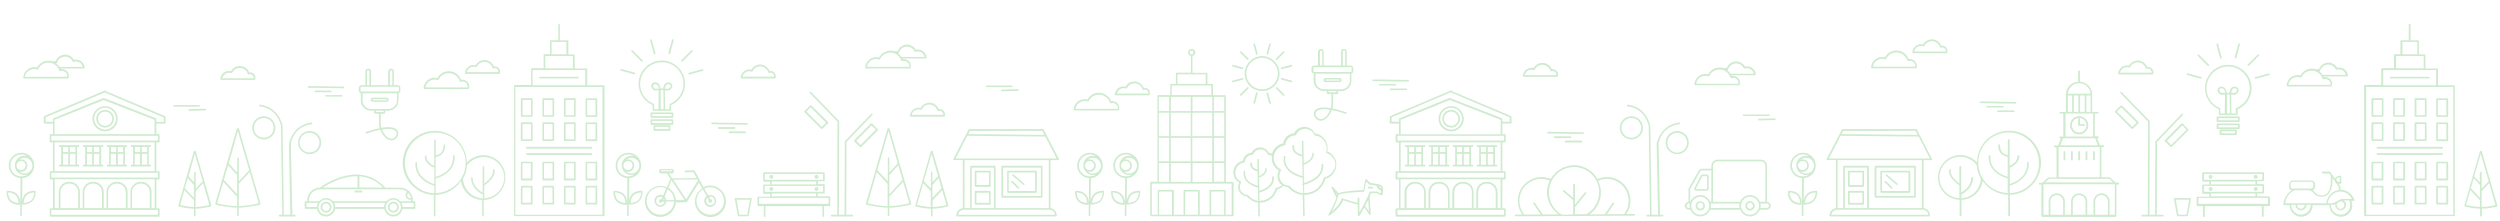 <svg width="1920" height="170" fill="none" xmlns="http://www.w3.org/2000/svg"><g opacity=".6" fill="#39AA35"><path opacity=".4" d="M1344 154.5c-2 0-3.6 1.6-3.6 3.6s1.6 3.6 3.6 3.6 3.6-1.6 3.6-3.6-1.6-3.6-3.6-3.6zm0 5.8c-1.2 0-2.3-1-2.3-2.3 0-1.2 1-2.3 2.3-2.3 1.2 0 2.3 1 2.3 2.3 0 1.3-1.1 2.3-2.3 2.3zm-38.2-5.8c-2 0-3.6 1.6-3.6 3.6s1.6 3.6 3.6 3.6 3.6-1.6 3.6-3.6c-.1-2-1.7-3.6-3.6-3.6zm0 5.8c-1.2 0-2.3-1-2.3-2.3 0-1.2 1-2.3 2.3-2.3 1.3 0 2.3 1 2.3 2.3-.1 1.3-1.1 2.3-2.3 2.3zm-3-13.8h7.9c.9 0 1.6-.7 1.6-1.6v-9.3c0-.9-.7-1.6-1.6-1.6h-3.1c-.6 0-1.1.3-1.4.9l-4.8 9.3c-.3.5-.2 1.1.1 1.5.2.5.7.8 1.3.8zm-.3-1.7l4.8-9.3c0-.1.1-.2.3-.2h3.1c.2 0 .3.1.3.3v9.3c0 .2-.1.3-.3.3h-7.9c-.1 0-.2-.1-.2-.1-.1-.1-.1-.2-.1-.3z"/><path opacity=".4" d="M1357.1 155v-27.6c0-2.6-2.2-4.8-4.8-4.8h-33.2c-2.6 0-4.8 2.2-4.8 4.8v2.2h-6.9c-1.2 0-2.3.6-2.9 1.7l-7.6 13.3c-.1.1-.1.2-.1.3V155c-1.6.1-2.9 1.4-2.9 3s1.3 3 3 3h1.3c1.2 3 4.1 5.2 7.6 5.2s6.4-2.2 7.6-5.2h23c1.2 3 4.1 5.2 7.6 5.2s6.4-2.2 7.6-5.2h5.3c1.6 0 3-1.3 3-3 0-1.6-1.3-2.8-2.8-3zm-41.5-27.6c0-1.9 1.6-3.5 3.5-3.5h33.2c1.9 0 3.5 1.6 3.5 3.5V155h-4.2c-1.2-3-4.1-5.2-7.6-5.2s-6.4 2.2-7.6 5.2h-20.8v-27.6zm-10 4.5c.4-.6 1-1 1.8-1h6.9V155h-.9c-1.2-3-4.1-5.2-7.6-5.2s-6.4 2.2-7.6 5.2h-.1v-9.9l7.5-13.2zm-8.7 27.8c-.9 0-1.7-.8-1.7-1.7 0-.9.8-1.7 1.7-1.7h.9c-.1.5-.2 1.1-.2 1.7 0 .6.1 1.1.2 1.7h-.9zm8.9 5.2c-3.8 0-6.9-3.1-6.9-6.9 0-3.8 3.1-6.9 6.9-6.9 3.8 0 6.9 3.1 6.9 6.9 0 3.8-3.1 6.9-6.9 6.9zm8-5.2c.1-.5.2-1.1.2-1.7 0-.6-.1-1.1-.2-1.7h22.2c-.1.5-.2 1.1-.2 1.7 0 .6.1 1.1.2 1.7h-22.2zm30.2 5.2c-3.8 0-6.9-3.1-6.9-6.9 0-3.8 3.1-6.9 6.9-6.9 3.8 0 6.9 3.1 6.9 6.9 0 3.8-3.1 6.9-6.9 6.9zm12.9-5.2h-4.9c.1-.5.2-1.1.2-1.7 0-.6-.1-1.1-.2-1.7h4.9c.9 0 1.7.8 1.7 1.7 0 .9-.8 1.7-1.7 1.7zm440.7-14l-.1-2.2c0-.1 0-.2-.1-.3l-1.5-2.1c.4.1.7.1 1.1.1h.5c.3 0 .6-.3.6-.6v-5c0-.3-.3-.6-.6-.6h-.4c-1.8 0-3.4.9-3.9 2.2l-3.5-5.1c-.1-.2-.3-.3-.5-.3h-5.5c-.4 0-.7.3-.7.7 0 .4.3.7.7.7h5.1l1.1 1.5c.7 8-.7 13.1-4.1 14.8-2.9 1.4-6.3-.1-6.6-.5-.9-1.1-1.9-2-3.1-2.8 1.1-.4 1.9-1.5 1.9-2.7v-2c0-1.6-1.3-2.9-2.9-2.9h-14.2c-1.6 0-2.9 1.3-2.9 2.9v2c0 1.3.8 2.3 1.9 2.7-3.5 2.4-5.9 6.4-6.3 10.7 0 .2 0 .4.2.5.1.1.3.2.5.2h4.2v.1c0 4.8 3.9 8.8 8.8 8.8 4.8 0 8.8-3.9 8.8-8.8v-.1h12.9v.1c0 4.8 3.9 8.8 8.8 8.8 4.8 0 8.8-3.9 8.8-8.8 0-1.2-.2-2.3-.7-3.4h1.7c.2 0 .4-.1.5-.3.1-.2.2-.4.1-.6-1.8-4.6-5.9-7.6-10.6-7.7zm-.7-9.6v3.7c-1.4-.1-2.6-.9-2.6-1.9 0-1 1.2-1.7 2.6-1.8zm-37.7 7.1v-2c0-.9.7-1.6 1.6-1.6h14.2c.9 0 1.6.7 1.6 1.6v2c0 .9-.7 1.6-1.6 1.6h-14.2c-.9 0-1.6-.7-1.6-1.6zm2.8 2.9h11.8c1.6.8 3.1 2 4.3 3.5.4.5 2.6 1.5 5 1.5.9 0 1.9-.1 2.8-.5 2.7-1.1 5.8-4.5 5.4-14l5 7.2.1 2.1c-5.3.6-9.4 4.9-9.7 10.2H1755c.5-4.3 3.2-8 7-10zm8 11.3c0 1.6-1.3 2.9-2.9 2.9-1.6 0-2.9-1.3-2.9-2.9v-.1l5.8.1zm4.6 0c0 4.1-3.3 7.4-7.4 7.4-4.1 0-7.5-3.3-7.5-7.4v-.1h3.3v.1c0 2.3 1.9 4.2 4.2 4.2 2.3 0 4.2-1.9 4.2-4.2v-.1l3.2.1zm30.4 0c0 4.1-3.3 7.4-7.4 7.4-4.1 0-7.5-3.3-7.5-7.4v-.1h2c.1 0 .2 0 .3-.1l1.1-.6c0 .2-.1.5-.1.7 0 2.3 1.9 4.2 4.2 4.2 2.3 0 4.2-1.9 4.2-4.2 0-1.4-.7-2.7-1.8-3.4h4.2c.5 1.2.8 2.3.8 3.5zm-7.5-2.8c1.6 0 2.9 1.3 2.9 2.9 0 1.6-1.3 2.9-2.9 2.9-1.6 0-2.9-1.3-2.9-2.9 0-.5.1-1 .4-1.4 0-.1 0-.1.1-.2l2.4-1.3zm.8-1.9c-.1 0-.2 0-.3.1l-6.2 3.3h-4c.3-5 4.5-9 9.6-9 3.8 0 7.2 2.2 8.8 5.7h-7.9v-.1zM1567.5 125c0-13.6-11-24.6-24.6-24.6-13.5 0-24.4 10.9-24.6 24.3-3.2-3.5-7.9-5.6-12.7-5.6-9.5 0-17.2 7.7-17.2 17.2 0 9.3 7.4 16.8 16.6 17.2v12c0 .4.3.7.7.7.4 0 .7-.3.7-.7v-12c8.3-.3 15.1-6.5 16.3-14.6 4.3 6.3 11.5 10.5 19.6 10.7v15.9c0 .4.3.7.7.7.4 0 .7-.3.7-.7v-15.9c13.1-.3 23.8-11.2 23.8-24.6zm-61.2 27.3v-2.9c1.8-.9 9-5 9-12.8 0-.4-.3-.7-.7-.7-.4 0-.7.3-.7.7 0 6.3-5.5 10.1-7.7 11.3v-19.7c0-.4-.3-.7-.7-.7-.4 0-.7.3-.7.7v12.7c-2.2-1.6-7.4-5.9-6.6-10.2.1-.4-.2-.7-.5-.8-.3-.1-.7.2-.8.5-1 5.7 6.3 10.9 7.9 12v9.8c-8.5-.3-15.3-7.3-15.3-15.9 0-8.8 7.1-15.9 15.9-15.9 5 0 9.8 2.4 12.7 6.4.3 3.7 1.4 7.2 3.1 10.3-.1 8.2-6.7 14.8-14.9 15.2zm37.2-4v-5.7c2.7-.8 15.2-5.2 14.6-17.6 0-.4-.3-.6-.7-.6-.4 0-.6.3-.6.7.6 11.2-10.2 15.3-13.3 16.2v-12.6c1.7-.6 7.3-3.2 7.3-8.8 0-.4-.3-.7-.7-.7-.4 0-.7.3-.7.7 0 4.4-4.2 6.6-6 7.4v-19.7c0-.4-.3-.7-.7-.7-.4 0-.7.3-.7.7v11.5c-1.7-.2-6-1.4-6-7.6 0-.4-.3-.7-.7-.7-.4 0-.7.3-.7.7 0 7.3 5.4 8.6 7.3 8.9v15.3c-3.1-.8-13.9-4.4-13.3-15.9 0-.4-.3-.7-.6-.7-.4 0-.7.3-.7.6-.7 12.7 11.9 16.6 14.6 17.3v11.2c-8.3-.2-15.5-4.8-19.4-11.5v-.4c0-.4-.3-.6-.6-.6-1.7-3.2-2.6-6.8-2.6-10.7 0-12.8 10.4-23.3 23.3-23.3 12.8 0 23.3 10.4 23.3 23.3.3 12.7-9.8 23-22.4 23.3zM371.2 119.2c-4.8 0-9.4 2.1-12.7 5.6-.2-13.4-11.1-24.3-24.6-24.3-13.6 0-24.6 11-24.6 24.6 0 13.3 10.7 24.2 23.9 24.6v15.9c0 .4.3.7.6.7s.6-.3.6-.7v-15.9c8.1-.2 15.3-4.4 19.6-10.7 1.2 8.1 8 14.3 16.3 14.6v12c0 .4.3.7.6.7s.6-.3.6-.7v-12c9.2-.3 16.6-7.9 16.6-17.2.3-9.5-7.4-17.2-16.9-17.2zm-36.6 29.1v-11.2c2.7-.7 15.2-4.6 14.6-17.3 0-.4-.3-.6-.7-.6-.4 0-.6.3-.6.7.6 11.4-10.2 15.1-13.3 15.9v-15.3c1.9-.2 7.3-1.5 7.3-8.9 0-.4-.3-.7-.6-.7s-.6.3-.6.7c0 6.2-4.3 7.4-6 7.6v-11.5c0-.4-.3-.7-.6-.7s-.6.3-.6.7v19.7c-1.8-.8-6-3.1-6-7.4 0-.4-.3-.7-.6-.7s-.6.3-.6.7c0 5.7 5.6 8.2 7.3 8.8v12.6c-3.1-1-13.9-5.1-13.3-16.2 0-.4-.3-.7-.6-.7-.4 0-.7.3-.7.6-.7 12.5 11.9 16.8 14.6 17.6v5.7c-12.5-.3-22.6-10.6-22.6-23.3 0-12.8 10.4-23.3 23.3-23.3s23.3 10.4 23.3 23.3c0 3.9-.9 7.5-2.6 10.7-.3 0-.6.3-.6.6v.5c-4.3 6.6-11.5 11.2-19.8 11.4zm37.3 4v-9.8c1.6-1.1 9-6.3 7.9-12-.1-.4-.4-.6-.8-.5-.4.1-.6.4-.5.8.8 4.3-4.4 8.6-6.6 10.2v-12.7c0-.4-.3-.7-.6-.7s-.6.3-.6.7V148c-2.2-1.3-7.7-5-7.7-11.3 0-.4-.3-.7-.6-.7s-.6.3-.6.7c0 7.8 7.2 11.9 9 12.8v2.9c-8.2-.3-14.8-6.9-15.2-15.1 1.7-3.1 2.9-6.6 3.1-10.3 3-4 7.7-6.4 12.7-6.4 8.8 0 15.9 7.1 15.9 15.9-.2 8.4-6.9 15.4-15.4 15.8zm1370.5-1.5h-9v-2.2h4.7c.4 0 .7-.3.7-.7v-5.8c0-.4-.3-.7-.7-.7h-4.7v-2.2h4.7c.4 0 .7-.3.7-.7V133c0-.4-.3-.7-.7-.7H1692c-.4 0-.7.3-.7.7v5.8c0 .4.3.7.7.7h4.7v2.2h-4.7c-.4 0-.7.3-.7.7v5.8c0 .4.3.7.7.7h4.7v2.2h-9c-.4 0-.7.3-.7.7v5.8c0 .4.3.7.7.7h4.2v7.7c0 .4.3.7.7.7.4 0 .7-.3.7-.7v-7.7h43.8v7.7c0 .4.3.7.7.7.4 0 .7-.3.7-.7v-7.7h4.2c.4 0 .7-.3.7-.7v-5.8c-.3-.7-.6-1-1-1zm-49.7-17.2h44.8v4.5h-44.8v-4.5zm5.3 5.8h34.2v2.2H1698v-2.2zm-5.3 3.4h44.8v4.5h-44.8v-4.5zm5.3 5.8h34.2v2.2H1698v-2.2zm43.8 7.9h-53.4V152h53.4v4.5z"/><path opacity=".4" d="M1697.7 143.6c-.8 0-1.5.7-1.5 1.5s.7 1.5 1.5 1.5 1.5-.7 1.5-1.5-.7-1.5-1.5-1.5zm-.1 1.5c0-.1.1-.2.2-.2s.2.1.2.2c-.1.2-.4.2-.4 0zm34.8-1.5c-.8 0-1.5.7-1.5 1.5s.7 1.5 1.5 1.5 1.5-.7 1.5-1.5-.7-1.5-1.5-1.5zm-.2 1.5c0-.1.1-.2.2-.2s.2.1.2.2c-.1.2-.4.2-.4 0zm-33-9.3c0-.8-.7-1.5-1.5-1.5s-1.5.7-1.5 1.5.7 1.5 1.5 1.5 1.5-.7 1.5-1.5zm-1.6 0c0-.1.1-.2.2-.2s.2.1.2.2c-.1.2-.4.2-.4 0zm34.8 1.5c.8 0 1.5-.7 1.5-1.5s-.7-1.5-1.5-1.5-1.5.7-1.5 1.5.7 1.5 1.5 1.5zm0-1.6c.1 0 .2.1.2.2 0 .2-.3.2-.3 0-.1-.2 0-.2.1-.2zm-50.3 16.4h-11.9c-.2 0-.4.1-.5.2-.1.1-.2.3-.1.5l2.3 12.8c.1.3.3.5.6.5h7.2c.3 0 .6-.2.6-.5l2.3-12.8c0-.2 0-.4-.1-.5 0-.1-.2-.2-.4-.2zm-2.9 12.8h-6.1l-2.1-11.5h10.3l-2.1 11.5zM637.1 150.8h-9v-2.2h4.7c.4 0 .6-.3.6-.7v-5.8c0-.4-.3-.7-.6-.7h-4.7v-2.2h4.7c.4 0 .6-.3.6-.7V133c0-.4-.3-.7-.6-.7h-46.1c-.4 0-.6.3-.6.7v5.8c0 .4.3.7.6.7h4.7v2.2h-4.7c-.4 0-.6.3-.6.7v5.8c0 .4.3.7.6.7h4.7v2.2h-9c-.4 0-.6.3-.6.7v5.8c0 .4.3.7.6.7h4.2v7.7c0 .4.3.7.6.7s.6-.3.6-.7v-7.7h43.8v7.7c0 .4.3.7.6.7s.6-.3.6-.7v-7.7h4.2c.4 0 .6-.3.6-.7v-5.8c.1-.7-.2-1-.5-1zm-49.8-17.2h44.8v4.5h-44.8v-4.5zm5.3 5.8h34.2v2.2h-34.2v-2.2zm-5.3 3.4h44.8v4.5h-44.8v-4.5zm5.3 5.8h34.2v2.2h-34.2v-2.2zm43.8 7.9H583V152h53.4v4.5z"/><path opacity=".4" d="M592.4 143.6c-.8 0-1.5.7-1.5 1.5s.7 1.5 1.5 1.5 1.5-.7 1.5-1.5-.7-1.5-1.5-1.5zm-.2 1.5c0-.1.1-.2.2-.2s.2.1.2.2c0 .2-.4.2-.4 0zm34.9-1.5c-.8 0-1.5.7-1.5 1.5s.7 1.5 1.5 1.5 1.5-.7 1.5-1.5-.7-1.5-1.5-1.5zm-.2 1.5c0-.1.1-.2.2-.2s.2.1.2.2c-.1.2-.4.2-.4 0zm-33-9.3c0-.8-.7-1.5-1.5-1.5s-1.5.7-1.5 1.5.7 1.5 1.5 1.5 1.5-.7 1.5-1.5zm-1.7 0c0-.1.1-.2.2-.2s.2.1.2.2c0 .2-.4.2-.4 0zm34.9 1.5c.8 0 1.5-.7 1.5-1.5s-.7-1.5-1.5-1.5-1.5.7-1.5 1.5.6 1.5 1.5 1.5zm0-1.6c.1 0 .2.1.2.2 0 .2-.3.2-.3 0-.1-.2 0-.2.1-.2zm-50.3 16.4h-11.9c-.2 0-.4.1-.5.2-.1.1-.2.3-.1.5l2.3 12.8c.1.3.3.5.6.5h7.2c.3 0 .6-.2.6-.5l2.3-12.8c0-.2 0-.4-.1-.5-.1-.1-.2-.2-.4-.2zm-2.9 12.8h-6.1l-2.1-11.5H576l-2.1 11.5zm807.3-15.8c-2.8-2.8-7.3-2.6-7.5-2.5-.3 0-.6.3-.6.6 0 .2-.2 4.8 2.5 7.5 2.4 2.4 6 2.6 7.2 2.6h.3c.3 0 .6-.3.6-.6.1-.3.3-4.9-2.5-7.6zm-4.6 4.6c-1.8-1.8-2.1-4.7-2.2-5.9 1.3 0 4.1.4 5.9 2.2 1.8 1.8 2.1 4.7 2.2 5.9-1.3-.1-4.1-.4-5.9-2.2z"/><path opacity=".4" d="M1395.1 146.5c-.2 0-4.8-.2-7.5 2.5-1.6 1.6-2.2 3.7-2.4 5.3l.2-17.5c5.1-.3 9.1-4.6 9.1-9.7 0-5.4-4.4-9.8-9.8-9.8s-9.8 4.4-9.8 9.8c0 5.2 4 9.4 9.1 9.7l-.3 28.6c0 .4.3.7.6.7.4 0 .6-.3.7-.6l.1-8.7c.1.2.3.3.5.3h.3c1.1 0 4.8-.2 7.2-2.6 2.8-2.8 2.6-7.3 2.5-7.5.1-.2-.2-.5-.5-.5zm-10.7-22.9c1.9 0 3.5 1.6 3.5 3.5s-1.6 3.5-3.5 3.5-3.5-1.6-3.5-3.5 1.6-3.5 3.5-3.5zm0 8.4c2.7 0 4.8-2.2 4.8-4.8 0-2.7-2.2-4.8-4.8-4.8-.5 0-1 .1-1.5.3 1.1-1 2.5-1.6 4.1-1.6 3.2 0 5.8 2.4 6.1 5.5v1.2c-.3 3.1-2.9 5.5-6.1 5.5-1.6 0-3-.6-4.1-1.6.5.2 1 .3 1.5.3zm-8.2-4.9c0-4.7 3.8-8.5 8.5-8.5 1.7 0 3.4.5 4.7 1.4-.7-.3-1.5-.4-2.4-.4-4.1 0-7.4 3.3-7.4 7.4 0 4.1 3.3 7.4 7.4 7.4.8 0 1.6-.1 2.4-.4-1.3.9-3 1.4-4.7 1.4-4.7.2-8.5-3.6-8.5-8.3zm16 26.6c-1.8 1.8-4.7 2.1-5.9 2.2 0-1.3.4-4.1 2.2-5.9 1.8-1.8 4.7-2.1 5.9-2.2 0 1.3-.4 4.1-2.2 5.9zm-913-4.6c-2.8-2.8-7.3-2.6-7.5-2.5-.3 0-.6.3-.6.6 0 .2-.2 4.8 2.5 7.5 2.4 2.4 6 2.6 7.2 2.6h.3c.3 0 .6-.3.6-.6s.2-4.9-2.5-7.6zm-4.7 4.6c-1.8-1.8-2.1-4.7-2.2-5.9 1.2 0 4.1.4 5.9 2.2 1.8 1.8 2.1 4.7 2.2 5.9-1.3-.1-4.1-.4-5.9-2.2z"/><path opacity=".4" d="M493 146.5c-.2 0-4.8-.2-7.5 2.5-1.6 1.6-2.2 3.7-2.4 5.3l.2-17.5c5.1-.3 9.1-4.6 9.1-9.7 0-5.4-4.4-9.8-9.8-9.8s-9.8 4.4-9.8 9.8c0 5.2 4 9.4 9.1 9.7l-.3 28.6c0 .4.3.7.6.7.4 0 .6-.3.6-.6l.1-8.7c.1.2.3.3.5.3h.3c1.1 0 4.8-.2 7.2-2.6 2.8-2.8 2.6-7.3 2.5-7.5.2-.2-.1-.5-.4-.5zm-10.7-22.9c1.9 0 3.5 1.6 3.5 3.5s-1.6 3.5-3.5 3.5-3.5-1.6-3.5-3.5 1.6-3.5 3.5-3.5zm0 8.4c2.7 0 4.8-2.2 4.8-4.8 0-2.7-2.2-4.8-4.8-4.8-.5 0-1 .1-1.5.3 1.1-1 2.5-1.6 4.1-1.6 3.4 0 6.1 2.8 6.1 6.1 0 3.4-2.8 6.1-6.1 6.1-1.6 0-3-.6-4.1-1.6.5.2 1 .3 1.5.3zm-8.2-4.9c0-4.7 3.8-8.5 8.5-8.5 1.7 0 3.4.5 4.7 1.4-.7-.3-1.5-.4-2.4-.4-4.1 0-7.4 3.3-7.4 7.4 0 4.1 3.3 7.4 7.4 7.4.8 0 1.6-.1 2.4-.4-1.3.9-3 1.4-4.7 1.4-4.7.2-8.5-3.6-8.5-8.3zm16.1 26.6c-1.8 1.8-4.7 2.1-5.9 2.2 0-1.2.4-4.1 2.2-5.9 1.8-1.8 4.7-2.1 5.9-2.2-.1 1.3-.4 4.1-2.2 5.9zm343.5-4.6c-2.8-2.8-7.3-2.6-7.5-2.5-.3 0-.6.3-.6.6 0 .2-.2 4.8 2.5 7.5 2.4 2.4 6 2.6 7.2 2.6h.3c.3 0 .6-.3.6-.6s.2-4.9-2.5-7.6zm-4.7 4.6c-1.8-1.8-2.1-4.7-2.2-5.9 1.2 0 4.1.4 5.9 2.2 1.8 1.8 2.1 4.7 2.2 5.9-1.2-.1-4.1-.4-5.9-2.2z"/><path opacity=".4" d="M847.5 146.5c-.2 0-4.8-.2-7.5 2.5-1.6 1.6-2.2 3.7-2.4 5.3l.2-17.5c5.1-.3 9.1-4.6 9.1-9.7 0-5.4-4.4-9.8-9.8-9.8s-9.8 4.4-9.8 9.8c0 5.2 4 9.4 9.1 9.7l-.3 28.6c0 .4.3.7.6.7.4 0 .6-.3.6-.6l.1-8.7c.1.2.3.3.5.3h.3c1.1 0 4.8-.2 7.2-2.6 2.8-2.8 2.6-7.3 2.5-7.5.2-.2 0-.5-.4-.5zm-10.7-22.9c1.9 0 3.5 1.6 3.5 3.5s-1.6 3.5-3.5 3.5-3.5-1.6-3.5-3.5 1.6-3.5 3.5-3.5zm0 8.4c2.7 0 4.8-2.2 4.8-4.8 0-2.7-2.2-4.8-4.8-4.8-.5 0-1 .1-1.5.3 1.1-1 2.5-1.6 4.1-1.6 3.4 0 6.1 2.8 6.1 6.1 0 3.4-2.8 6.1-6.1 6.1-1.6 0-3-.6-4.1-1.6.5.2 1 .3 1.5.3zm-8.2-4.9c0-4.7 3.8-8.5 8.5-8.5 1.7 0 3.4.5 4.7 1.4-.7-.3-1.5-.4-2.4-.4-4.1 0-7.4 3.3-7.4 7.4 0 4.1 3.3 7.4 7.4 7.4.8 0 1.6-.1 2.4-.4-1.3.9-3 1.4-4.7 1.4-4.7.2-8.5-3.6-8.5-8.3zm16.1 26.6c-1.8 1.8-4.7 2.1-5.9 2.2 0-1.2.4-4.1 2.2-5.9 1.8-1.8 4.7-2.1 5.9-2.2-.1 1.3-.4 4.1-2.2 5.9zm16.7-4.6c-2.8-2.8-7.3-2.6-7.5-2.5-.3 0-.6.3-.6.6 0 .2-.2 4.8 2.5 7.5 2.4 2.4 6 2.6 7.2 2.6h.3c.3 0 .6-.3.6-.6s.2-4.9-2.5-7.6zm-4.7 4.6c-1.8-1.8-2.1-4.7-2.2-5.9 1.2 0 4.1.4 5.9 2.2 1.8 1.8 2.1 4.7 2.2 5.9-1.2-.1-4.1-.4-5.9-2.2z"/><path opacity=".4" d="M875.2 146.5c-.2 0-4.8-.2-7.5 2.5-1.6 1.6-2.2 3.7-2.4 5.3l.2-17.5c5.1-.3 9.1-4.6 9.1-9.7 0-5.4-4.4-9.8-9.8-9.8s-9.8 4.4-9.8 9.8c0 5.2 4 9.4 9.1 9.7l-.3 28.6c0 .4.3.7.6.7.4 0 .6-.3.6-.6l.1-8.7c.1.2.3.3.5.3h.3c1.1 0 4.8-.2 7.2-2.6 2.8-2.8 2.6-7.3 2.5-7.5.2-.2 0-.5-.4-.5zm-10.7-22.9c1.9 0 3.5 1.6 3.5 3.5s-1.6 3.5-3.5 3.5-3.5-1.6-3.5-3.5 1.6-3.5 3.5-3.5zm0 8.4c2.7 0 4.8-2.2 4.8-4.8 0-2.7-2.2-4.8-4.8-4.8-.5 0-1 .1-1.5.3 1.1-1 2.5-1.6 4.1-1.6 3.4 0 6.1 2.8 6.1 6.1 0 3.4-2.8 6.1-6.1 6.1-1.6 0-3-.6-4.1-1.6.5.2 1 .3 1.5.3zm-8.2-4.9c0-4.7 3.8-8.5 8.5-8.5 1.7 0 3.4.5 4.7 1.4-.7-.3-1.5-.4-2.4-.4-4.1 0-7.4 3.3-7.4 7.4 0 4.1 3.3 7.4 7.4 7.4.8 0 1.6-.1 2.4-.4-1.3.9-3 1.4-4.7 1.4-4.7.2-8.5-3.6-8.5-8.3zm16.1 26.6c-1.8 1.8-4.7 2.1-5.9 2.2 0-1.2.4-4.1 2.2-5.9 1.8-1.8 4.7-2.1 5.9-2.2-.1 1.3-.4 4.1-2.2 5.9zm-859.3-4.6c-2.8-2.8-7.3-2.6-7.5-2.5-.3 0-.6.3-.6.6 0 .2-.2 4.8 2.5 7.5 2.4 2.4 6 2.6 7.2 2.6h.3c.3 0 .6-.3.6-.6s.2-4.9-2.5-7.6zm-4.7 4.6c-1.8-1.8-2.1-4.7-2.2-5.9 1.2 0 4.1.4 5.9 2.2 1.8 1.8 2.1 4.7 2.2 5.9-1.2-.1-4.1-.4-5.9-2.2z"/><path opacity=".4" d="M26.9 146.5c-.2 0-4.8-.2-7.5 2.5-1.6 1.6-2.2 3.7-2.4 5.3l.2-17.5c5.1-.3 9.1-4.6 9.1-9.7 0-5.4-4.4-9.8-9.8-9.8s-9.8 4.4-9.8 9.8c0 5.2 4 9.4 9.1 9.7l-.3 28.6c0 .4.3.7.6.7.4 0 .6-.3.6-.6l.1-8.7c.1.2.3.3.5.3h.3c1.1 0 4.8-.2 7.2-2.6 2.8-2.8 2.6-7.3 2.5-7.5.2-.2 0-.5-.4-.5zm-10.7-22.9c1.9 0 3.5 1.6 3.5 3.5s-1.6 3.5-3.5 3.5-3.5-1.6-3.5-3.5 1.6-3.5 3.5-3.5zm0 8.4c2.7 0 4.8-2.2 4.8-4.8 0-2.7-2.2-4.8-4.8-4.8-.5 0-1 .1-1.5.3 1.1-1 2.5-1.6 4.1-1.6 3.4 0 6.1 2.8 6.1 6.1 0 3.4-2.8 6.1-6.1 6.1-1.6 0-3-.6-4.1-1.6.5.2 1 .3 1.5.3zM8 127.1c0-4.7 3.8-8.5 8.5-8.5 1.7 0 3.4.5 4.7 1.4-.7-.3-1.5-.4-2.4-.4-4.1 0-7.4 3.3-7.4 7.4 0 4.1 3.3 7.4 7.4 7.4.8 0 1.6-.1 2.4-.4-1.3.9-3 1.4-4.7 1.4-4.7.2-8.5-3.6-8.5-8.3zm16.1 26.6c-1.8 1.8-4.7 2.1-5.9 2.2 0-1.2.4-4.1 2.2-5.9 1.8-1.8 4.7-2.1 5.9-2.2-.1 1.3-.4 4.1-2.2 5.9zm659.2-54.6c-.1-.4-.5-.7-.9-.7s-.8.3-.9.7l-16.4 57c-.1.3 0 .5.1.8.1.2.3.4.6.4 1.5.4 9.3 2.1 16 2.2v5.9c0 .4.3.7.6.7s.6-.3.6-.7v-5.9c6.7-.1 14.4-1.9 16-2.2.3-.1.5-.2.6-.4.1-.2.2-.5.1-.8l-16.4-57zm-.3 35.2c.1 0 .2-.1.3-.2l6.6-7.2 3.3 11.4c-.1 0-.1.1-.2.1l-10 10.8v-14.9zm-.6-33.7l7.1 24.8s-.1 0-.1.1l-6.4 7v-11c0-.4-.3-.7-.6-.7s-.6.3-.6.7v17.7L674 131c-.1-.1-.2-.1-.3-.2l8.7-30.2zm-16 55.6l6.9-24 8.4 9v17.2c-6.1-.2-13.2-1.7-15.3-2.2zm16.6 2.1V151l10.6-11.4 4.8 16.5c-2.1.6-9.2 2.1-15.4 2.2zm33.4-41.9c-.1-.4-.4-.6-.8-.6s-.7.3-.8.6L703 157.6c-.1.2 0 .5.1.7.1.2.3.4.5.4 1.1.3 6.6 1.5 11.4 1.6v5.3c0 .4.3.7.6.7s.6-.3.6-.7v-5.3c4.8-.1 10.3-1.4 11.4-1.6.2-.1.4-.2.6-.4.1-.2.2-.5.1-.7l-11.9-41.2zm-.2 25.5c.1 0 .1-.1.2-.1l4.5-5 2.2 7.8h-.1l-6.9 7.4v-10.1h.1zm-.7-23.8l4.9 17.2-4.3 4.7v-7.5c0-.4-.3-.7-.6-.7s-.6.3-.6.7v12.3l-5.3-5.6-.1-.1 6-21zm-11.3 39.4l4.8-16.9 5.8 6.2V159c-4.1-.1-8.9-1.1-10.6-1.5zm12 1.5v-5l7.4-7.9 3.3 11.5c-1.8.3-6.5 1.3-10.7 1.4zM183.6 99.1c-.1-.4-.5-.7-.9-.7s-.8.3-.9.7l-16.4 57c-.1.3 0 .5.1.8.1.2.3.4.6.4 1.5.4 9.3 2.1 16 2.2v5.9c0 .4.3.7.6.7s.6-.3.6-.7v-5.9c6.7-.1 14.4-1.9 16-2.2.3-.1.5-.2.6-.4.1-.2.2-.5.1-.8l-16.4-57zm-.9 1.5l8.7 30.2c-.1 0-.2.1-.3.2l-7.7 8.3v-17.7c0-.4-.3-.7-.6-.7s-.6.3-.6.7v11l-6.4-7s-.1 0-.1-.1l7-24.9zm-7.5 26.3l6.6 7.2c.1.1.2.2.3.2v14.8l-10-10.8c-.1-.1-.1-.1-.2-.1l3.3-11.3zm-8.5 29.3l4.8-16.5 10.6 11.4v7.3c-6.2-.2-13.3-1.7-15.4-2.2zm16.7 2.1v-17.2l8.4-9 6.9 24c-2.1.6-9.2 2.1-15.3 2.2zm-33-41.9c-.1-.4-.4-.6-.8-.6s-.7.3-.8.6L137 157.6c-.1.2 0 .5.1.7.1.2.3.4.5.4 1.1.3 6.6 1.5 11.4 1.6v5.3c0 .4.3.7.6.7s.6-.3.6-.7v-5.3c4.8-.1 10.3-1.4 11.4-1.6.2-.1.4-.2.6-.4.1-.2.2-.5.1-.7l-11.9-41.2zm-.8 1.7l6.1 21.1-.1.1-5.3 5.6v-12.3c0-.4-.3-.7-.6-.7s-.6.3-.6.7v7.5l-4.3-4.7 4.8-17.3zm-5.4 18.7l4.5 5c.1.1.1.1.2.1V152l-6.9-7.4h-.1l2.3-7.8zm-5.9 20.7l3.3-11.5 7.4 7.9v5c-4.3 0-9-1-10.7-1.4zm11.9 1.5v-12.2l5.8-6.2 4.8 16.9c-1.6.4-6.4 1.4-10.6 1.5zm1767.7-1.4l-11.8-41.2c-.1-.4-.4-.6-.8-.6s-.7.3-.8.6l-11.8 41.2c-.1.2 0 .5.1.7.1.2.3.3.5.4 1.1.3 6.6 1.5 11.4 1.6v5.3c0 .4.3.7.7.7.4 0 .7-.3.7-.7v-5.3c4.8-.1 10.3-1.4 11.4-1.6.2-.1.4-.2.6-.4-.1-.3-.1-.5-.2-.7zm-12.7-39.5l6.1 21.1-.1.1-5.3 5.6v-12.3c0-.4-.3-.7-.7-.7-.4 0-.7.3-.7.7v7.5l-4.3-4.7 5-17.3zm-5.3 18.7l4.5 5c.1.1.1.1.2.1V152l-6.9-7.4h-.1l2.3-7.8zm-6 20.7l3.3-11.5 7.4 7.9v5c-4.2 0-9-1-10.7-1.4zm12 1.5v-12.2l5.8-6.2 4.8 16.9c-1.6.4-6.4 1.4-10.6 1.5zm-276.3-78c-.2-.2-.7-.2-.9 0l-4.3 4.3c-.3.3-.3.7 0 .9l12.7 12.7c.1.1.3.2.5.2s.3-.1.5-.2l4.3-4.3c.3-.3.3-.7 0-.9L1629.6 81zm8 16.5l-11.8-11.8 3.3-3.3 11.8 11.8-3.3 3.3zm43 1.7l-4.3-4.3c-.1-.1-.3-.2-.5-.2s-.3.1-.5.2l-12.7 12.7c-.3.3-.3.7 0 .9l4.3 4.3c.1.1.3.2.5.2s.3-.1.5-.2l12.7-12.7c.3-.3.3-.7 0-.9zm-13.1 12.2l-3.3-3.3 11.8-11.8 3.3 3.3-11.8 11.8z"/><path opacity=".4" d="M1661 164.9h-4.6l.2-55.9 19.9-20.7c.2-.3.2-.7 0-.9-.3-.2-.7-.2-.9 0l-20.1 20.9c-.1.1-.2.3-.2.4l-.2 56.2h-4.3l.2-71.7c0-.2-.1-.3-.2-.5l-21.4-22c-.3-.3-.7-.3-.9 0-.3.3-.3.7 0 .9l21.2 21.8-.2 71.5h-4.2c-.4 0-.7.3-.7.7 0 .4.3.7.7.7h15.8c.4 0 .7-.3.7-.7 0-.4-.4-.7-.8-.7zm-1030.4-66c.1.1.3.2.5.2s.3-.1.5-.2l4.3-4.3c.1-.1.2-.3.2-.5s-.1-.3-.2-.5L623.1 81c-.2-.2-.7-.2-.9 0l-4.3 4.3c-.3.3-.3.7 0 .9l12.7 12.7zm-8-16.5l11.8 11.8-3.3 3.3-11.8-11.8 3.3-3.3zm51.5 16.8l-4.3-4.3c-.1-.1-.3-.2-.5-.2s-.3.1-.5.2l-12.7 12.7c-.1.1-.2.3-.2.5s.1.3.2.5l4.3 4.3c.1.1.3.2.5.2s.3-.1.5-.2l12.7-12.7c.2-.4.2-.8 0-1zm-13.2 12.2l-3.3-3.3 11.8-11.8 3.3 3.3-11.8 11.8z"/><path opacity=".4" d="M654.5 164.9h-4.6l.2-55.9L670 88.3c.2-.3.2-.7 0-.9-.3-.2-.7-.2-.9 0L649 108.3c-.1.1-.2.3-.2.4l-.2 56.2h-4.3l.2-71.7c0-.2-.1-.3-.2-.5l-21.4-22c-.3-.3-.7-.3-.9 0-.3.3-.3.7 0 .9l21.2 21.8-.2 71.5h-4.2c-.4 0-.6.3-.6.7 0 .4.3.7.6.7h15.8c.4 0 .6-.3.6-.7 0-.4-.3-.7-.7-.7zm635.2-69.5c.4 0 .6-.4.6-.7 0-.4-.4-.6-.7-.6-14.8 1.8-17.3 16.2-17.3 16.3v.1l1.1 54.4h-5l-1-68.2c0-.1-2.5-14.5-17.3-16.3-.3 0-.7.2-.7.6 0 .4.2.7.6.7 13.8 1.7 16.1 14.7 16.2 15.1l1 68.1h-2.1c-.4 0-.7.3-.7.7 0 .4.3.7.7.7h11.7c.4 0 .7-.3.7-.7 0-.4-.3-.7-.7-.7h-1.9l-1.1-54.3c-.1-1.1 2.3-13.6 15.9-15.2z"/><path opacity=".4" d="M1252.9 89.3c-4.9 0-8.9 4-8.9 8.9s4 8.9 8.9 8.9 8.9-4 8.9-8.9-3.9-8.9-8.9-8.9zm0 16.5c-4.2 0-7.6-3.4-7.6-7.6 0-4.2 3.4-7.6 7.6-7.6 4.2 0 7.6 3.4 7.6 7.6 0 4.2-3.4 7.6-7.6 7.6zm44.1 3.7c0-4.9-4-8.9-8.9-8.9s-8.9 4-8.9 8.9 4 8.9 8.9 8.9 8.9-3.9 8.9-8.9zm-8.9 7.7c-4.2 0-7.6-3.4-7.6-7.6 0-4.2 3.4-7.6 7.6-7.6 4.2 0 7.6 3.4 7.6 7.6 0 4.2-3.4 7.6-7.6 7.6zM239.3 95.4c.4 0 .6-.4.6-.7 0-.4-.4-.6-.7-.6-14.8 1.8-17.3 16.2-17.3 16.3v.1l1.1 54.4h-5l-1-68.2c0-.1-2.5-14.5-17.3-16.3-.4 0-.7.2-.7.6 0 .4.2.7.6.7 13.8 1.7 16.1 14.7 16.2 15.1l1 68.1h-2.1c-.4 0-.6.3-.6.7 0 .4.3.7.6.7h11.7c.4 0 .6-.3.6-.7 0-.4-.3-.7-.6-.7h-1.9l-1.1-54.3c-.1-1.1 2.4-13.6 15.9-15.2z"/><path opacity=".4" d="M202.6 89.3c-4.9 0-8.9 4-8.9 8.9s4 8.9 8.9 8.9 8.9-4 8.9-8.9-4-8.9-8.9-8.9zm0 16.5c-4.2 0-7.6-3.4-7.6-7.6 0-4.2 3.4-7.6 7.6-7.6 4.2 0 7.6 3.4 7.6 7.6 0 4.2-3.4 7.6-7.6 7.6zm44.1 3.7c0-4.9-4-8.9-8.9-8.9s-8.9 4-8.9 8.9 4 8.9 8.9 8.9 8.9-3.9 8.9-8.9zm-16.6 0c0-4.2 3.4-7.6 7.6-7.6 4.2 0 7.6 3.4 7.6 7.6 0 4.2-3.4 7.6-7.6 7.6-4.2 0-7.6-3.4-7.6-7.6zm1025 54.8h-6.1c2.1-3 3.2-6.5 3.2-10.2 0-10-8.1-18.1-18.1-18.1-2.5 0-4.9.5-7.2 1.5-3.5-6.3-10.3-10.6-18-10.6-7.7 0-14.4 4.3-18 10.6l-.1-.1c-2.2-.9-4.6-1.4-7-1.4-10 0-18.1 8.1-18.1 18.1 0 3.9 1.2 7.6 3.5 10.7h-5.3c-.4 0-.6.3-.6.7 0 .4.3.6.7.6h6.6l37.8-.2c.1.2.3.3.5.3s.4-.1.5-.3l45.7-.3c.4 0 .6-.3.6-.7 0-.3-.3-.6-.6-.6zm-21.1-26.9c9.3 0 16.8 7.5 16.8 16.8 0 3.7-1.2 7.3-3.5 10.2l-13.2.1 5.5-8c.2-.3.1-.7-.2-.9-.3-.2-.7-.1-.9.2l-6 8.8-11.8.1c5.5-3.8 8.8-10.1 8.8-16.9 0-3.2-.8-6.2-2.1-8.9 2.1-1 4.3-1.5 6.6-1.5zm-25.1-9.1c10.7 0 19.3 8.7 19.3 19.3 0 6.9-3.7 13.3-9.7 16.8-.1 0-.1.1-.1.1l-8.8.1v-5.7c.2 0 .3-.1.4-.2l8.1-10c.2-.3.2-.7-.1-.9-.3-.2-.7-.2-.9.1l-7.5 9.3v-15.3c0-.4-.3-.7-.7-.7-.4 0-.7.3-.7.7V152l-7-6c-.3-.2-.7-.2-.9.1-.2.3-.2.7.1.9l7.8 6.7v11.1l-8.7.1c-.1-.1-.1-.2-.2-.2-6-3.4-9.7-9.9-9.7-16.8-.1-10.9 8.6-19.6 19.3-19.6zm-42 25.9c0-9.3 7.5-16.8 16.8-16.8 2.3 0 4.5.4 6.5 1.3-1.3 2.7-2.1 5.7-2.1 8.9 0 6.8 3.4 13.2 9 17l-12.2.1s0-.1-.1-.1l-6.1-8.9c-.2-.3-.6-.4-.9-.2-.3.2-.4.6-.2.9l5.7 8.3-12.7.1c-2.3-3-3.7-6.7-3.7-10.6zm-140.6-27.7c0-4.6-2.8-8.7-7-10.3.2-.9.3-1.8.3-2.7 0-5.6-4.1-10.3-9.7-11-.1-.1-.1-.2-.2-.3-1.1-2.1-3-3.7-5.2-4.4-2.3-.7-4.7-.5-6.8.6-1.7.9-3.1 2.3-3.9 4-1.3.1-2.5.4-3.6 1-2.6 1.3-4.3 3.8-4.7 6.7-4.2.8-7.5 3.9-8.6 7.9-.8-.4-1.7-.6-2.5-.7 0-.1-.1-.1-.1-.2-.9-1.7-2.4-3-4.3-3.6-1.9-.6-3.8-.4-5.6.5-1.4.7-2.5 1.9-3.2 3.3-1 .1-2 .3-2.9.8-2.1 1.1-3.5 3.1-3.8 5.4-4.2.8-7.3 4.6-7.3 8.9 0 3.2 1.7 6.1 4.4 7.8-.5 1-.8 2.2-.8 3.4 0 3.9 3 7 6.8 7.3 2.2 2.6 5.2 4.3 8.6 4.7l.2 10.2c0 .4.3.6.6.6.4 0 .6-.3.6-.7l-.2-10.1h.4c6.1 0 11.4-4.1 13-10 1.8-.5 3.4-1.5 4.7-2.9 1.1.6 2.4 1 3.8 1.1 2.8 3.4 6.8 5.5 11.2 5.9l.3 16c0 .4.3.6.6.6.4 0 .6-.3.6-.7l-.3-15.9h.2c7.6 0 14.1-5 15.9-12.3 4.9-1.3 8.5-5.8 8.5-10.9zM980 144.3c-.2.1-.4.2-.5.5-1.3 5.5-6.1 9.4-11.8 9.4h-.4l-.1-6.3c2.9-.8 11.9-3.8 11.1-11.9 0-.4-.4-.6-.7-.6-.4 0-.6.4-.6.7.7 6.8-6.9 9.6-9.8 10.4l-.2-10.1c1.3-.4 6-2.3 5.9-6.7 0-.4-.3-.6-.6-.6-.4 0-.6.3-.6.7.1 3.1-3.2 4.7-4.6 5.3l-.3-12.4c0-.4-.3-.6-.6-.6-.4 0-.6.3-.6.7l.2 7.4c-.9-.2-2.5-.7-3.5-1.9-.6-.8-.9-1.8-.8-2.9 0-.4-.2-.7-.6-.7-.3 0-.7.2-.7.6-.2 1.5.2 2.8 1.1 3.9 1.3 1.6 3.5 2.2 4.5 2.4l.2 11.1c-2.6-.7-10.9-3.4-9.6-11 .1-.4-.2-.7-.5-.7-.4-.1-.7.2-.7.5-1.5 8.9 8.5 12 10.9 12.6l.1 3.1c-.2.1-.4.4-.3.7 0 .2.2.4.3.4l.1 6c-3-.4-5.8-2-7.7-4.4-.1-.1-.3-.2-.5-.2-3.3-.1-5.9-2.7-5.9-6 0-1.2.3-2.3 1-3.3.1-.2.1-.3.1-.5s-.2-.3-.3-.4c-2.6-1.3-4.3-4-4.3-6.9 0-3.8 2.9-7.2 6.7-7.7.3 0 .5-.3.6-.6.2-2.1 1.4-3.9 3.2-4.8.8-.4 1.8-.7 2.7-.7.3 0 .5-.2.6-.4.5-1.3 1.5-2.3 2.8-3 2.9-1.5 6.6-.4 8.1 2.6.1.2.1.3.2.5s.3.4.5.4c1 .1 1.9.4 2.7.8-.1.6-.1 1.1-.1 1.7 0 4 2.1 7.6 5.5 9.6-.7 1.3-1.1 2.8-1.1 4.3 0 2.9 1.4 5.4 3.5 7.1-1.5.7-2.9 1.6-4.6 1.9zm37.1-8.2c-.2.1-.4.2-.5.5-1.6 6.9-7.7 11.7-14.8 11.7h-.2l-.1-6.4c3.6-.9 15.7-4.9 14.7-15.6 0-.4-.4-.6-.7-.6-.4 0-.6.4-.6.7.9 9.4-9.7 13.1-13.4 14.1l-.3-13.9c1.4-.4 7.9-2.8 7.8-8.7 0-.4-.3-.6-.6-.6-.4 0-.6.3-.6.7.1 4.5-4.8 6.7-6.5 7.3l-.3-16.7c0-.4-.3-.6-.6-.6-.4 0-.6.3-.6.7l.2 10c-1.2-.2-3.6-.9-5-2.6-.9-1.1-1.2-2.4-1.1-4 0-.4-.2-.7-.6-.7-.4 0-.7.2-.7.6-.2 1.9.3 3.6 1.4 5 1.8 2.2 4.8 2.9 6.1 3.1l.3 15.2c-3.2-.8-14.9-4.5-13.2-14.9.1-.4-.2-.7-.5-.7-.3-.1-.7.2-.7.5-2 11.9 11.6 15.8 14.5 16.5l.1 4.4c-.3.1-.5.4-.4.7 0 .2.2.4.5.5l.1 6.1c-4-.4-7.8-2.4-10.3-5.6-.1-.1-.3-.2-.5-.2-1.4 0-2.8-.5-3.9-1.2h-.1c-2.1-1.4-3.4-3.7-3.4-6.4 0-1.5.4-2.9 1.2-4.1.1-.2.1-.3.1-.5s-.2-.3-.3-.4c-3.3-1.7-5.4-5-5.4-8.7 0-4.8 3.6-9 8.4-9.7.3 0 .5-.3.6-.6.2-2.6 1.7-4.9 4.1-6.1 1.1-.6 2.2-.9 3.5-.9.3 0 .5-.2.6-.4.7-1.6 1.9-3 3.5-3.8 1.1-.6 2.3-.9 3.5-.9.8 0 1.5.1 2.3.4 1.9.6 3.5 1.9 4.5 3.8l.3.6c.1.2.3.4.5.4 5.1.5 8.9 4.7 8.9 9.8 0 1-.1 1.9-.4 2.9-.1.3.1.7.4.8 4 1.3 6.7 5.1 6.7 9.3-.6 4.3-3.9 8.3-8.5 9.2zm-47.8-66.2c7.4 0 13.4-6 13.4-13.4s-6-13.4-13.4-13.4-13.4 6-13.4 13.4 6 13.4 13.4 13.4zm0-25.5c6.7 0 12.1 5.4 12.1 12.1 0 6.7-5.4 12.1-12.1 12.1-6.7 0-12.1-5.4-12.1-12.1 0-6.7 5.4-12.1 12.1-12.1zm-11.5 22.7l-5.4 5.4c-.3.3-.3.7 0 .9.1.1.3.2.5.2s.3-.1.5-.2l5.4-5.4c.3-.3.3-.7 0-.9-.3-.2-.8-.3-1 0zm-11-3.9h.2l7.4-2c.3-.1.6-.4.5-.8-.1-.3-.5-.6-.8-.5l-7.4 2c-.3.1-.6.4-.5.8 0 .3.3.5.6.5zm-.2-12.1l7.4 2h.2c.3 0 .5-.2.6-.5.1-.3-.1-.7-.5-.8l-7.4-2c-.3-.1-.7.1-.8.5-.1.3.1.7.5.8zm11.2-5.2c.1.1.3.2.5.2s.3-.1.5-.2c.3-.3.3-.7 0-.9l-5.4-5.4c-.3-.3-.7-.3-.9 0-.3.3-.3.7 0 .9l5.3 5.4zm6.8-4.3c.1.3.3.5.6.5h.2c.3-.1.6-.4.5-.8l-2-7.4c-.1-.3-.4-.6-.8-.5-.3.1-.6.4-.5.8l2 7.4zm8.6.4h.2c.3 0 .5-.2.6-.5l2-7.4c.1-.3-.1-.7-.5-.8-.3-.1-.7.1-.8.5l-2 7.4c-.1.4.1.7.5.8zm7.1 4.1c.2 0 .3-.1.5-.2l5.4-5.4c.3-.3.3-.7 0-.9-.3-.2-.7-.3-.9 0l-5.4 5.4c-.3.3-.3.7 0 .9.1.1.3.2.4.2zm3.5 6.5c.1.3.3.5.6.5h.2l7.4-2c.3-.1.6-.4.5-.8-.1-.3-.4-.6-.8-.5l-7.4 2c-.4.1-.6.5-.5.8zm8 10.6c.3 0 .5-.2.6-.5.1-.3-.1-.7-.5-.8l-7.4-2c-.3-.1-.7.1-.8.5-.1.3.1.7.5.8l7.4 2h.2zm-11.9 3.9c-.3.3-.3.7 0 .9l5.4 5.4c.1.1.3.2.5.2s.3-.1.5-.2c.3-.3.3-.7 0-.9l-5.4-5.4c-.4-.3-.8-.3-1 0zm-6.7 3.9c-.3.1-.6.4-.5.8l2 7.4c.1.3.3.5.6.5h.2c.3-.1.6-.4.5-.8l-2-7.4c-.1-.4-.5-.6-.8-.5zm-8.6.4l-2 7.4c-.1.3.1.7.5.8h.2c.3 0 .5-.2.6-.5l2-7.4c.1-.3-.1-.7-.5-.8-.3 0-.7.2-.8.5zm97.5 74.6c0-.9 0-1.8-.2-2.5-.5-2-6.6-2.7-9.4-3l-3-2.8c-.2-.2-.4-.2-.6-.1-.2.1-.4.3-.4.5l-1.5 7.9c-6.3.2-15.6.8-19 2.4l-4.3-4.8c-.2-.2-.6-.3-.8-.1-.3.2-.4.5-.2.8l3.6 7.6c-1.5 5-6 12.7-6 12.8-.2.3-.1.6.1.8.2.2.6.2.8 0 .4-.3 9.1-6.7 10.2-11.7l11.4 3.4v8.3c0 .3.2.5.5.6h.2c.2 0 .4-.1.5-.3 0 0 1.7-2.7 3.8-6.5l3.8 5.5c.1.2.3.3.5.3h.2c.3-.1.5-.4.4-.7l-.8-13.5v-.1c.4-.8.7-1.7 1.1-2.5h4.4l3.5 1.7c.2.1.4.1.6 0 .2-.1.3-.3.3-.5 0 .1.3-1.7.3-3.5zm-1.4-2.2c.1.3.1.6.1 1-.8-.5-1.6-1.2-1.8-1.9 1 .4 1.6.7 1.7.9zm-35 4l1.2 1.3c-.1.2-.2.3-.2.5v.1l-1-1.9zm25.6 14.5l-2.8-4c0-.1-.1-.1-.1-.1.8-1.5 1.6-3.1 2.4-4.7l.5 8.8zm6.5-15.1c-.1 0-.2-.1-.3-.1h-5c-.3 0-.5.2-.6.4-2.5 6.2-6.1 12.6-7.9 15.7v-10.8c0-.4-.3-.7-.7-.7-.4 0-.7.3-.7.7v3.5l-11.7-3.5c-.2-.1-.4 0-.6.1-.2.1-.3.3-.3.5-.1 2.8-4.2 6.8-7.3 9.5 1.5-2.8 3.7-7.2 4.6-10.4.2-.8.4-1.6.5-2.2l.1-.1s.1 0 .1-.1v-.1c1.8-1.1 11-2.1 19.2-2.3.3 0 .6-.2.6-.5l1.4-7.3 2.3 2.2c.1.1.2.2.4.2 2 .2 3.9.5 5.4.8 0 1.7 2.2 3.2 3.2 3.7 0 .8-.1 1.6-.2 2.2l-2.5-1.4z"/><path opacity=".4" d="M1053.9 143.4h-2.6c-.4 0-.7.3-.7.7 0 .4.3.7.7.7h2.6c.4 0 .7-.3.7-.7 0-.4-.3-.7-.7-.7zm573.6-86.2h25.5c.3 0 .6-.2.6-.5.1-.4.2-.7.2-1.1 0-2.5-2.2-4.6-4.8-4.1-1.1-2.9-4-5-7.2-5-2.8 0-5.4 1.5-6.8 4-.5-.1-1-.2-1.6-.2-3.4 0-6.3 2.7-6.6 6.1 0 .2 0 .4.2.5.2.1.3.3.5.3zm5.9-5.6c.6 0 1.1.1 1.7.3.3.1.7 0 .8-.3 1.1-2.3 3.4-3.7 5.8-3.7 2.8 0 5.4 1.9 6.2 4.6 0 .2.2.3.3.4.2.1.3.1.5 0 .3-.1.6-.2.9-.2 1.6 0 2.8 1.3 2.8 2.8v.3h-24.2c.5-2.4 2.7-4.2 5.2-4.2zM1170.3 59h25.5c.3 0 .6-.2.6-.5.1-.4.2-.7.2-1.1 0-2.5-2.2-4.6-4.8-4.1-1.1-2.9-4-5-7.2-5-2.8 0-5.4 1.5-6.8 4-.5-.1-1-.2-1.6-.2-3.4 0-6.3 2.7-6.6 6.1 0 .2 0 .4.2.5.2.1.3.3.5.3zm5.9-5.5c.6 0 1.1.1 1.7.3.3.1.7 0 .8-.3 1.1-2.3 3.4-3.7 5.8-3.7 2.8 0 5.4 1.9 6.2 4.6 0 .2.2.3.3.4.2.1.3.1.5 0 .3-.1.6-.2.9-.2 1.6 0 2.8 1.3 2.8 2.8v.3H1171c.5-2.4 2.6-4.2 5.2-4.2zm-606.7 6.8H595c.3 0 .6-.2.6-.5.1-.4.2-.7.2-1.1 0-2.5-2.2-4.6-4.8-4.1-1.1-2.9-4-5-7.2-5-2.8 0-5.4 1.5-6.8 4-.5-.1-1-.2-1.6-.2-3.4 0-6.3 2.7-6.6 6.1 0 .2.1.4.2.5.2.2.4.3.5.3zm6-5.6c.6 0 1.1.1 1.7.3.3.1.7 0 .8-.3 1.1-2.3 3.4-3.7 5.8-3.7 2.8 0 5.4 1.9 6.2 4.6 0 .2.2.3.3.4.2.1.3.1.5 0 .3-.1.6-.2.9-.2 1.6 0 2.8 1.3 2.8 2.8v.3h-24.2c.5-2.4 2.6-4.2 5.2-4.2zM707 83c-.5-.1-1-.2-1.6-.2-3.4 0-6.3 2.7-6.6 6.1 0 .2.1.4.2.5.1.1.3.2.5.2H725c.3 0 .6-.2.6-.5.1-.4.2-.7.2-1.1 0-2.5-2.2-4.6-4.8-4.1-1.1-2.9-4-5-7.2-5-2.9.1-5.5 1.7-6.8 4.1zm6.7-2.7c2.8 0 5.4 1.9 6.2 4.6 0 .2.2.3.3.4.2.1.3.1.5 0 .3-.1.6-.2.9-.2 1.6 0 2.8 1.3 2.8 2.8v.3h-24.2c.5-2.4 2.6-4.2 5.2-4.2.6 0 1.1.1 1.7.3.3.1.7 0 .8-.3 1-2.2 3.3-3.7 5.8-3.7zM169.9 61.4h25.5c.3 0 .6-.2.6-.5.1-.4.2-.7.2-1.1 0-2.5-2.2-4.6-4.8-4.1-1.1-2.9-4-5-7.2-5-2.8 0-5.4 1.5-6.8 4-.5-.1-1-.2-1.6-.2-3.4 0-6.3 2.7-6.6 6.1 0 .2.1.4.2.5.1.2.3.3.5.3zm5.9-5.5c.6 0 1.1.1 1.7.3.3.1.7 0 .8-.3 1.1-2.3 3.4-3.7 5.8-3.7 2.8 0 5.4 1.9 6.2 4.6 0 .2.2.3.3.4.1.1.3.1.5 0 .3-.1.6-.2.9-.2 1.6 0 2.8 1.3 2.8 2.8v.3h-24.2c.5-2.4 2.7-4.2 5.2-4.2zm1261.8-3.4h33.7c.3 0 .6-.2.6-.5.1-.5.2-.9.2-1.4 0-2.9-2.4-5.3-5.3-5.3-.3 0-.7 0-1 .1-1.4-3.9-5.2-6.6-9.4-6.6-3.7 0-7.1 2.1-8.8 5.3-.7-.2-1.4-.3-2.2-.3-4.4 0-8.1 3.5-8.4 7.9 0 .2 0 .4.2.5.2.1.2.3.4.3zm7.8-7.3c.8 0 1.5.1 2.3.4.3.1.7 0 .8-.3 1.4-3.1 4.5-5 7.9-5 3.8 0 7.3 2.6 8.4 6.2 0 .2.2.3.3.4.2.1.3.1.5 0 .5-.2.9-.2 1.3-.2 2.2 0 4 1.8 4 4v.5h-32.4c.4-3.4 3.4-6 6.9-6zm24-4.3h25.5c.3 0 .6-.2.6-.5.1-.4.2-.7.2-1.1 0-2.5-2.2-4.6-4.8-4.1-1.1-2.9-4-5-7.2-5-2.8 0-5.4 1.5-6.8 4-.5-.1-1-.2-1.6-.2-3.4 0-6.3 2.7-6.6 6.1 0 .2 0 .4.2.5.2.1.4.3.5.3zm6-5.6c.6 0 1.1.1 1.7.3.3.1.7 0 .8-.3 1.1-2.3 3.4-3.7 5.8-3.7 2.8 0 5.4 1.9 6.2 4.6 0 .2.2.3.3.4.2.1.3.1.5 0 .3-.1.6-.2.9-.2 1.6 0 2.8 1.3 2.8 2.8v.3h-24.2c.5-2.4 2.6-4.2 5.2-4.2zm-616 49.1c.1-.5.2-.9.2-1.4 0-2.9-2.4-5.3-5.3-5.3-.3 0-.7 0-1 .1-1.4-3.9-5.2-6.6-9.4-6.6-3.7 0-7.1 2.1-8.8 5.3-.7-.2-1.4-.3-2.2-.3-4.4 0-8.1 3.5-8.4 7.9 0 .2.1.4.2.5.1.1.3.2.5.2h33.7c.2.1.5-.1.5-.4zm-1.1-.8h-32.4c.6-3.4 3.6-6 7.1-6 .8 0 1.5.1 2.3.4.3.1.7 0 .8-.3 1.4-3.1 4.5-5 7.9-5 3.8 0 7.3 2.6 8.4 6.2 0 .2.2.3.3.4.2.1.3.1.5 0 .4-.2.9-.2 1.3-.2 2.2 0 4 1.8 4 4-.2.1-.2.3-.2.5zm20.1-16c-1.1-2.9-4-5-7.2-5-2.8 0-5.4 1.5-6.8 4-.5-.1-1-.2-1.6-.2-3.4 0-6.3 2.7-6.6 6.1 0 .2.1.4.2.5.1.1.3.2.5.2h25.5c.3 0 .6-.2.6-.5.1-.4.2-.7.2-1.1.1-2.5-2.2-4.5-4.8-4zm3.6 4.3h-24.2c.5-2.4 2.6-4.2 5.2-4.2.6 0 1.1.1 1.7.3.3.1.7 0 .8-.3 1.1-2.3 3.4-3.7 5.8-3.7 2.8 0 5.4 1.9 6.2 4.6 0 .2.2.3.3.4.2.1.3.1.5 0 .3-.1.6-.2.9-.2 1.6 0 2.8 1.3 2.8 2.8v.3zm-556.1-3.5h33.7c.3 0 .6-.2.6-.5.1-.5.2-.9.2-1.4 0-2.9-2.4-5.3-5.3-5.3-.3 0-.7 0-1 .1-1.4-3.9-5.2-6.6-9.4-6.6-3.7 0-7.1 2.1-8.8 5.3-.7-.2-1.4-.3-2.2-.3-4.4 0-8.1 3.5-8.4 7.9 0 .2.1.4.2.5.1.2.2.3.4.3zm7.8-7.3c.8 0 1.5.1 2.3.4.3.1.7 0 .8-.3 1.4-3.1 4.5-5 7.9-5 3.8 0 7.3 2.6 8.4 6.2 0 .2.2.3.3.4.2.1.3.1.5 0 .4-.2.9-.2 1.3-.2 2.2 0 4 1.8 4 4v.5h-32.4c.4-3.4 3.4-6 6.9-6zm24.1-4.3h25.5c.3 0 .6-.2.6-.5.1-.4.2-.7.2-1.1 0-2.5-2.2-4.6-4.8-4.1-1.1-2.9-4-5-7.2-5-2.8 0-5.4 1.5-6.8 4-.5-.1-1-.2-1.6-.2-3.4 0-6.3 2.7-6.6 6.1 0 .2.1.4.2.5.1.2.3.3.5.3zm5.9-5.6c.6 0 1.1.1 1.7.3.3.1.7 0 .8-.3 1.1-2.3 3.4-3.7 5.8-3.7 2.8 0 5.4 1.9 6.2 4.6 0 .2.2.3.3.4.2.1.3.1.5 0 .3-.1.6-.2.9-.2 1.6 0 2.8 1.3 2.8 2.8v.3h-24.2c.5-2.4 2.7-4.2 5.2-4.2zm938.1 14.3h33.7c.3 0 .6-.2.6-.5.1-.5.2-.9.2-1.4 0-2.9-2.4-5.3-5.3-5.3-.3 0-.7 0-1 .1-.1-.2-.2-.4-.2-.6h17.9c.2 0 .4-.1.5-.2.1-.1.2-.3.2-.5-.2-3.4-3.1-6.1-6.6-6.1-.5 0-1.1.1-1.6.2-1.4-2.4-4-4-6.8-4-3.2 0-6.1 2-7.2 5-.8-.1-1.5 0-2.2.2a9.6 9.6 0 00-3.3-.6c-3.7 0-7.1 2.1-8.8 5.3-.7-.2-1.4-.3-2.2-.3-4.4 0-8.1 3.5-8.4 7.9 0 .2 0 .4.2.5.2.1.1.3.3.3zm24.6-11.8c.2.1.4 0 .5 0 .2-.1.3-.2.3-.4.8-2.7 3.3-4.6 6.2-4.6 2.5 0 4.8 1.5 5.8 3.7.1.3.5.4.8.3.6-.2 1.1-.3 1.7-.3 2.5 0 4.7 1.8 5.2 4.2H1329c-.8-1.2-1.8-2.2-2.9-3 .1.1.2.1.3.1zm-16.8 4.6c.8 0 1.5.1 2.3.4.3.1.7 0 .8-.3 1.4-3.1 4.5-5 7.9-5 3.8 0 7.3 2.6 8.4 6.2 0 .2.2.3.3.4.2.1.3.1.5 0 .5-.2.9-.2 1.3-.2 2.2 0 4 1.8 4 4v.5h-32.4c.4-3.5 3.4-6 6.9-6zM665 52.6h33.7c.3 0 .6-.2.6-.5.1-.5.2-.9.2-1.4 0-2.9-2.4-5.3-5.3-5.3-.3 0-.7 0-1 .1-.1-.2-.2-.4-.2-.6h17.9c.2 0 .4-.1.5-.2.1-.1.2-.3.2-.5-.2-3.4-3.1-6.1-6.6-6.1-.5 0-1.1.1-1.6.2-1.4-2.4-4-4-6.8-4-3.2 0-6.1 2-7.2 5-.8-.1-1.5 0-2.2.2a9.6 9.6 0 00-3.3-.6c-3.7 0-7.1 2.1-8.8 5.3-.7-.2-1.4-.3-2.2-.3-4.4 0-8.1 3.5-8.4 7.9 0 .2.1.4.2.5 0 .2.2.3.3.3zm24.6-11.8c.2.1.4 0 .5 0 .2-.1.3-.2.3-.4.8-2.7 3.3-4.6 6.2-4.6 2.5 0 4.8 1.5 5.8 3.7.1.3.5.4.8.3.6-.2 1.1-.3 1.7-.3 2.5 0 4.7 1.8 5.2 4.2h-17.8c-.8-1.2-1.8-2.2-2.9-3 0 0 .1.1.2.1zm-16.8 4.5c.8 0 1.5.1 2.3.4.3.1.7 0 .8-.3 1.4-3.1 4.5-5 7.9-5 3.8 0 7.3 2.6 8.4 6.2 0 .2.2.3.3.4.2.1.3.1.5 0 .5-.2.9-.2 1.3-.2 2.2 0 4 1.8 4 4v.5h-32.4c.4-3.4 3.4-6 6.9-6zm-654.4 15h33.7c.3 0 .6-.2.6-.5.1-.5.2-.9.2-1.4 0-2.9-2.4-5.3-5.3-5.3-.3 0-.7 0-1 .1-.1-.2-.2-.4-.2-.6h17.9c.2 0 .4-.1.5-.2.1-.1.2-.3.2-.5-.2-3.4-3.1-6.1-6.6-6.1-.5 0-1.1.1-1.6.2-1.4-2.4-4-4-6.8-4-3.2 0-6.1 2-7.2 5-.8-.1-1.5 0-2.2.2a9.6 9.6 0 00-3.3-.6c-3.7 0-7.1 2.1-8.8 5.3-.7-.2-1.4-.3-2.2-.3-4.4 0-8.1 3.5-8.4 7.9 0 .2.1.4.2.5-.1.2.1.3.3.3zM43 48.5c.2.1.4 0 .5 0 .2-.1.3-.2.3-.4.8-2.7 3.3-4.6 6.2-4.6 2.5 0 4.8 1.5 5.8 3.7.1.3.5.4.8.3.6-.2 1.1-.3 1.7-.3 2.5 0 4.7 1.8 5.2 4.2H45.6c-.8-1.2-1.8-2.2-2.9-3 .1 0 .2 0 .3.1zM26.2 53c.8 0 1.5.1 2.3.4.3.1.7 0 .8-.3 1.4-3.1 4.5-5 7.9-5 3.8 0 7.3 2.6 8.4 6.2 0 .2.2.3.3.4.2.1.3.1.5 0 .5-.2.9-.2 1.3-.2 2.2 0 4 1.8 4 4v.5H19.1c.6-3.4 3.6-6 7.1-6zm1730.4 13.4h33.7c.3 0 .6-.2.6-.5.1-.5.2-.9.2-1.4 0-2.9-2.4-5.3-5.3-5.3-.3 0-.7 0-1 .1-.1-.2-.2-.4-.2-.6h17.9c.2 0 .4-.1.5-.2.1-.1.2-.3.2-.5-.2-3.4-3.1-6.1-6.6-6.1-.5 0-1.1.1-1.6.2-1.4-2.4-4-4-6.8-4-3.2 0-6.1 2-7.2 5-.8-.1-1.5 0-2.2.2a9.6 9.6 0 00-3.3-.6c-3.7 0-7.1 2.1-8.8 5.3-.7-.2-1.4-.3-2.2-.3-4.4 0-8.1 3.5-8.4 7.9 0 .2 0 .4.2.5.2.1.1.3.3.3zm24.5-11.8c.2.1.4 0 .5 0 .2-.1.3-.2.3-.4.8-2.7 3.3-4.6 6.2-4.6 2.5 0 4.8 1.5 5.8 3.7.1.3.5.4.8.3.6-.2 1.1-.3 1.7-.3 2.5 0 4.7 1.8 5.2 4.2h-17.8c-.8-1.2-1.8-2.2-2.9-3 .1.1.1.1.2.1zm-16.7 4.6c.8 0 1.5.1 2.3.4.3.1.7 0 .8-.3 1.4-3.1 4.5-5 7.9-5 3.8 0 7.3 2.6 8.4 6.2 0 .2.2.3.3.4.2.1.3.1.5 0 .5-.2.9-.2 1.3-.2 2.2 0 4 1.8 4 4v.5h-32.4c.4-3.5 3.3-6 6.9-6zm-243.3 20l26.8.4c.4 0 .6-.3.7-.6 0-.4-.3-.7-.6-.7l-26.8-.4c-.4 0-.6.3-.7.6-.1.4.2.7.6.7zm17.7 2.8c0-.4-.3-.6-.7-.6h-12c-.4 0-.7.3-.7.6s.3.6.7.6h12c.4.1.7-.2.7-.6zm-4.3 4h12c.4 0 .7-.3.7-.6s-.3-.6-.7-.6h-12c-.4 0-.7.3-.7.6s.3.6.7.6zm-479.9-23.7l26.8.4c.4 0 .6-.3.7-.6 0-.4-.3-.7-.6-.7l-26.8-.4c-.3 0-.7.3-.7.6 0 .4.3.7.6.7zm5.1 2.2c-.4 0-.7.3-.7.6s.3.6.7.6h12c.4 0 .7-.3.7-.6s-.3-.6-.7-.6h-12zm8.3 4.7h12c.4 0 .7-.3.7-.6s-.3-.6-.7-.6h-12c-.4 0-.7.3-.7.6s.4.6.7.6zm121 32c-.4 0-.6.3-.7.6 0 .4.3.7.6.7l26.8.4c.4 0 .6-.3.7-.6 0-.4-.3-.7-.6-.7l-26.8-.4zm17.7 4.2c0-.4-.3-.7-.7-.7h-12c-.4 0-.7.3-.7.7 0 .4.3.7.7.7h12c.4-.1.7-.4.7-.7zm-4.3 4h12c.4 0 .7-.3.7-.7 0-.4-.3-.7-.7-.7h-12c-.4 0-.7.3-.7.7 0 .4.4.7.7.7zM237 67.4l26.8.4c.4 0 .6-.3.6-.6 0-.4-.3-.7-.6-.7l-26.8-.4c-.3 0-.7.3-.7.6.1.4.4.7.7.7zm17.7 2.8c0-.4-.3-.6-.6-.6h-12c-.4 0-.6.3-.6.6s.3.6.6.6h12c.3.1.6-.2.6-.6zm-4.3 4h12c.4 0 .6-.3.6-.6s-.3-.6-.6-.6h-12c-.4 0-.6.3-.6.6s.3.6.6.6zm296.5 21.2l26.8.4c.4 0 .6-.3.6-.6 0-.4-.3-.7-.6-.7l-26.8-.4c-.4 0-.6.3-.6.6-.1.4.2.7.6.7zm5.1 2.2c-.4 0-.6.3-.6.7 0 .4.3.7.6.7h12c.4 0 .6-.3.6-.7 0-.4-.3-.7-.6-.7h-12zm20.9 4c0-.4-.3-.7-.6-.7h-12c-.4 0-.6.3-.6.7 0 .4.3.7.6.7h12c.3 0 .6-.3.6-.7zm765.6-13.1c0 .4.3.6.7.6h19.3c.4 0 .7-.3.7-.6s-.3-.6-.7-.6h-19.3c-.4 0-.7.3-.7.6zm24.6 2.4l-12.3.3c-.4 0-.6.3-.6.7 0 .4.3.6.6.6l12.3-.3c.4 0 .6-.3.6-.7.1-.3-.2-.6-.6-.6zm-605.4-24H777c.4 0 .6-.3.6-.6s-.3-.6-.6-.6h-19.3c-.4 0-.6.3-.6.6s.3.6.6.6zm11.1 2.6c0 .4.3.6.6.6l12.3-.3c.4 0 .6-.3.6-.7 0-.4-.3-.6-.7-.6l-12.3.3c-.2.1-.5.4-.5.7zM153.5 81.3c0-.4-.3-.6-.6-.6h-19.3c-.4 0-.6.3-.6.6s.3.6.6.6h19.3c.3 0 .6-.3.6-.6zm-8.8 3.2c0 .4.3.6.6.6l12.3-.3c.4 0 .6-.3.6-.7 0-.4-.3-.6-.7-.6l-12.3.3c-.2.1-.5.4-.5.7zm1327.5 15c-.1-.2-.3-.4-.6-.4h-56.4c-.2 0-.5.1-.6.4l-11.7 22.5c-.1.2-.1.4 0 .6.1.2.3.3.6.3h6.5v36.9c-2.8.4-5 2.8-5 5.7 0 .4.3.7.7.7h75.9c.4 0 .7-.3.7-.7 0-2.9-2.2-5.3-5-5.7V123h5.9c.2 0 .4-.1.6-.3.1-.2.1-.4 0-.6l-11.6-22.6zm-56.6 1h55.6l1.6 3.1-58.5-.6 1.3-2.5zm65.4 64.4h-74.5c.3-2.1 2.2-3.8 4.4-3.8h65.7c2.2 0 4 1.6 4.4 3.8zm-47.1-5.1h-17v-31.1h17v31.1zm42.2 0h-40.8V128c0-.4-.3-.7-.7-.7h-18.3c-.4 0-.7.3-.7.7v31.8h-4.3V123h64.7v36.8h.1zm.6-38.1h-72.1l9-17.4 59.9.6 8.7 16.8h-5.5z"/><path opacity=".4" d="M1440.4 151.8h30.3c.4 0 .7-.3.7-.7V128c0-.4-.3-.7-.7-.7h-30.3c-.4 0-.7.3-.7.7v23.1c.1.4.3.7.7.7zm.7-23.1h29v21.8h-29v-21.8z"/><path opacity=".4" d="M1466.4 131.1h-21.6c-.4 0-.7.3-.7.7v15.6c0 .4.3.7.7.7h21.6c.4 0 .7-.3.7-.7v-15.6c-.1-.4-.4-.7-.7-.7zm-.7 15.6h-20.3v-14.3h20.3v14.3z"/><path opacity=".4" d="M1452.2 144.7c.1.1.3.2.5.2s.3-.1.5-.2c.3-.3.2-.7 0-.9l-4.8-4.7c-.3-.3-.7-.2-.9 0-.3.3-.2.7 0 .9l4.7 4.7zm4.3-2.8c.1.1.3.2.4.2.2 0 .4-.1.5-.2.2-.3.2-.7-.1-.9l-8.1-7c-.3-.2-.7-.2-.9.1-.2.3-.2.7.1.9l8.1 6.9zm-36.6 1.6h11c.4 0 .7-.3.7-.7v-11c0-.4-.3-.7-.7-.7h-11c-.4 0-.7.3-.7.7v11c.1.4.4.7.7.7zm.7-11.1h9.7v9.7h-9.7v-9.7zm-.7 24.8h11c.4 0 .7-.3.7-.7v-9.2c0-.4-.3-.7-.7-.7h-11c-.4 0-.7.3-.7.7v9.2c.1.4.4.7.7.7zm.7-9.2h9.7v7.8h-9.7V148zM801.5 99.5c-.1-.2-.3-.4-.6-.4h-56.4c-.2 0-.5.1-.6.4L732.2 122c-.1.2-.1.4 0 .6.1.2.3.3.6.3h6.6v36.9c-2.8.4-5 2.8-5 5.7 0 .4.3.7.6.7h76c.4 0 .6-.3.6-.7 0-2.9-2.2-5.3-4.9-5.7V123h6c.2 0 .4-.1.6-.3.1-.2.1-.4 0-.6l-11.8-22.6zm-56.6 1h55.6l1.6 3.1-58.5-.6 1.3-2.5zm65.4 64.4h-74.5c.3-2.1 2.2-3.8 4.4-3.8h65.7c2.2 0 4.1 1.6 4.4 3.8zm-47-5.1h-17v-31.1h17v31.1zm42.1 0h-40.8V128c0-.4-.3-.7-.6-.7h-18.3c-.4 0-.6.3-.6.7v31.8h-4.3V123h64.7v36.8h-.1zm.6-38.1h-72.1l9-17.4 59.9.6 8.7 16.8H806z"/><path opacity=".4" d="M769.7 151.8H800c.4 0 .6-.3.6-.7V128c0-.4-.3-.7-.6-.7h-30.3c-.4 0-.6.3-.6.7v23.1c0 .4.3.7.6.7zm.7-23.1h29v21.8h-29v-21.8z"/><path opacity=".4" d="M795.7 131.1h-21.6c-.4 0-.6.3-.6.7v15.6c0 .4.3.7.6.7h21.6c.4 0 .6-.3.6-.7v-15.6c0-.4-.3-.7-.6-.7zm-.7 15.6h-20.3v-14.3H795v14.3z"/><path opacity=".4" d="M781.6 144.7c.1.1.3.2.5.2s.3-.1.5-.2c.3-.3.2-.7 0-.9l-4.8-4.7c-.3-.3-.7-.2-.9 0-.3.3-.2.7 0 .9l4.7 4.7zm4.2-2.8c.1.1.3.2.4.2.2 0 .4-.1.5-.2.2-.3.2-.7-.1-.9l-8.1-7c-.3-.2-.7-.2-.9.1-.2.3-.2.7.1.9l8.1 6.9zm-36.6 1.6h11c.4 0 .6-.3.6-.7v-11c0-.4-.3-.7-.6-.7h-11c-.4 0-.6.3-.6.7v11c0 .4.3.7.6.7zm.7-11.1h9.7v9.7h-9.7v-9.7zm-.7 24.8h11c.4 0 .6-.3.6-.7v-9.2c0-.4-.3-.7-.6-.7h-11c-.4 0-.6.3-.6.7v9.2c0 .4.3.7.6.7zm.7-9.2h9.7v7.8h-9.7V148zm410.5-58.9L1115.1 70v-.1c-.1-.3-.5-.5-.9-.3h-.2c-.3-.1-.7 0-.9.3v.1l-45.3 19.1c-.2.1-.4.3-.4.6l-.1 4.5c0 .2.1.3.2.5.1.1.3.2.5.2h6.4v8.1h-1.9c-.4 0-.7.3-.7.7v5c0 .4.3.7.7.7h1.9v22.1h-1.9c-.4 0-.7.3-.7.7v5c0 .4.3.7.7.7h1.9V160h-1.9c-.4 0-.7.3-.7.7v5c0 .4.3.7.7.7h83.2c.4 0 .7-.3.7-.7v-5c0-.4-.3-.7-.7-.7h-1.9v-22.1h1.9c.4 0 .7-.3.7-.7v-5c0-.4-.3-.7-.7-.7h-1.9v-22.1h1.9c.4 0 .7-.3.7-.7v-5c0-.4-.3-.7-.7-.7h-1.9v-8.1h6.4c.2 0 .3-.1.5-.2.1-.1.2-.3.2-.5l-.1-4.5c0-.3-.2-.5-.4-.6zm-5.3 75.8h-81.9v-3.7h81.9v3.7zm-61.3-5.1h-13.6v-12.3c0-3.6 2.9-6.5 6.5-6.5h.5c3.6 0 6.5 2.9 6.5 6.5v12.3h.1zm18.3 0h-13.6v-12.3c0-3.6 2.9-6.5 6.5-6.5h.5c3.6 0 6.5 2.9 6.5 6.5v12.3h.1zm18.4 0h-13.6v-12.3c0-3.6 2.9-6.5 6.5-6.5h.5c3.6 0 6.5 2.9 6.5 6.5v12.3h.1zm18.3 0h-13.6v-12.3c0-3.6 2.9-6.5 6.5-6.5h.5c3.6 0 6.5 2.9 6.5 6.5v12.3h.1zm3.7 0h-2.4v-12.3c0-4.3-3.5-7.9-7.9-7.9h-.5c-4.3 0-7.9 3.5-7.9 7.9v12.3h-2.1v-12.3c0-4.3-3.5-7.9-7.9-7.9h-.5c-4.3 0-7.9 3.5-7.9 7.9v12.3h-2.1v-12.3c0-4.3-3.5-7.9-7.8-7.9h-.5c-4.3 0-7.9 3.5-7.9 7.9v12.3h-2.1v-12.3c0-4.3-3.5-7.9-7.9-7.9h-.5c-4.3 0-7.9 3.5-7.9 7.9v12.3h-3.1v-22.1h76.8v22.1h.1zm2.6-23.4h-81.9v-3.7h81.9v3.7zm-2.6-5h-76.8v-22.1h76.8v22.1zm2.6-23.4h-81.9v-3.7h81.9v3.7zm-79.4-5V92l37.7-15.2 39.1 15.2v11.1h-76.8v-.1zm78.1-9.5v-2.1c0-.3-.2-.5-.4-.6l-39.8-15.5c-.2-.1-.3-.1-.5 0l-38.3 15.5c-.2.1-.4.3-.4.6v2.1h-5.7l.1-3.4 45.3-19.2 45.3 19.2.1 3.4h-5.7z"/><path opacity=".4" d="M1114.5 81.5c-5.3 0-9.7 4.3-9.7 9.7 0 5.3 4.3 9.7 9.7 9.7 5.3 0 9.7-4.3 9.7-9.7-.1-5.4-4.4-9.7-9.7-9.7zm0 18c-4.6 0-8.4-3.8-8.4-8.4 0-4.6 3.8-8.4 8.4-8.4 4.6 0 8.4 3.8 8.4 8.4-.1 4.7-3.8 8.4-8.4 8.4z"/><path opacity=".4" d="M1114.5 84.4c-3.8 0-6.8 3.1-6.8 6.8 0 3.7 3.1 6.8 6.8 6.8 3.7 0 6.8-3.1 6.8-6.8 0-3.7-3.1-6.8-6.8-6.8zm0 12.3c-3 0-5.5-2.5-5.5-5.5s2.5-5.5 5.5-5.5 5.5 2.5 5.5 5.5-2.5 5.5-5.5 5.5zm-35 16.2h1.3v13.6h-1.3c-.4 0-.7.3-.7.7 0 .4.3.7.7.7h14.6c.4 0 .7-.3.7-.7 0-.4-.3-.7-.7-.7h-1.2v-13.6h1.2c.4 0 .7-.3.7-.7 0-.4-.3-.7-.7-.7h-14.6c-.4 0-.7.3-.7.7 0 .4.3.7.7.7zm2.6 0h4v3.9h-4v-3.9zm0 5.2h4v8.4h-4v-8.4zm5.3 8.4v-8.4h4.2v8.4h-4.2zm4.2-9.7h-4.2v-3.9h4.2v3.9zm7.6 9.7h-1.3c-.4 0-.7.3-.7.7 0 .4.3.7.7.7h14.6c.4 0 .7-.3.7-.7 0-.4-.3-.7-.7-.7h-1.1v-13.6h1.1c.4 0 .7-.3.7-.7 0-.4-.3-.7-.7-.7h-14.6c-.4 0-.7.3-.7.7 0 .4.3.7.7.7h1.3v13.6zm1.3-8.4h4v8.4h-4v-8.4zm5.3 8.4v-8.4h4.2v8.4h-4.2zm4.2-9.7h-4.2v-3.9h4.2v3.9zm-5.5-3.9v3.9h-4v-3.9h4zm13.1 13.6h-1.3c-.4 0-.7.3-.7.7 0 .4.3.7.7.7h14.6c.4 0 .7-.3.7-.7 0-.4-.3-.7-.7-.7h-1.1v-13.6h1.1c.4 0 .7-.3.7-.7 0-.4-.3-.7-.7-.7h-14.6c-.4 0-.7.3-.7.7 0 .4.3.7.7.7h1.3v13.6zm1.3-8.4h4v8.4h-4v-8.4zm5.3 8.4v-8.4h4.2v8.4h-4.2zm4.2-9.7h-4.2v-3.9h4.2v3.9zm-5.5-3.9v3.9h-4v-3.9h4zm13.1 13.6h-1.3c-.4 0-.7.3-.7.7 0 .4.3.7.7.7h14.6c.4 0 .7-.3.7-.7 0-.4-.3-.7-.7-.7h-1.1v-13.6h1.1c.4 0 .7-.3.7-.7 0-.4-.3-.7-.7-.7h-14.6c-.4 0-.7.3-.7.7 0 .4.3.7.7.7h1.3v13.6zm1.3-8.4h4v8.4h-4v-8.4zm5.3 8.4v-8.4h4.2v8.4h-4.2zm4.2-9.7h-4.2v-3.9h4.2v3.9zm-5.5-3.9v3.9h-4v-3.9h4zM126.6 89.1L81.3 70v-.1c-.1-.3-.5-.5-.9-.3h-.2c-.3-.1-.7 0-.9.3v.1L34.1 89.1c-.2.1-.4.3-.4.6l-.1 4.5c0 .2.1.3.2.5.1.1.3.2.5.2h6.4v8.1h-1.9c-.4 0-.6.3-.6.7v5c0 .4.3.7.6.7h1.9v22.1h-1.9c-.4 0-.6.3-.6.7v5c0 .4.3.7.6.7h1.9V160h-1.9c-.4 0-.6.3-.6.7v5c0 .4.3.7.6.7H122c.4 0 .6-.3.6-.7v-5c0-.4-.3-.7-.6-.7h-1.9v-22.1h1.9c.4 0 .6-.3.6-.7v-5c0-.4-.3-.7-.6-.7h-1.9v-22.1h1.9c.4 0 .6-.3.6-.7v-5c0-.4-.3-.7-.6-.7h-1.9v-8.1h6.4c.2 0 .3-.1.5-.2.1-.1.2-.3.2-.5l-.1-4.5c-.1-.3-.3-.5-.5-.6zm-5.3 75.8H39.4v-3.7h81.9v3.7zM60 159.8H46.4v-12.3c0-3.6 2.9-6.5 6.6-6.5h.5c3.6 0 6.6 2.9 6.6 6.5v12.3H60zm18.4 0H64.7v-12.3c0-3.6 2.9-6.5 6.5-6.5h.5c3.6 0 6.6 2.9 6.6 6.5v12.3h.1zm18.3 0H83v-12.3c0-3.6 2.9-6.5 6.5-6.5h.5c3.6 0 6.6 2.9 6.6 6.5v12.3h.1zm18.3 0h-13.6v-12.3c0-3.6 2.9-6.5 6.6-6.5h.5c3.6 0 6.5 2.9 6.5 6.5v12.3zm3.8 0h-2.4v-12.3c0-4.3-3.5-7.9-7.8-7.9h-.5c-4.3 0-7.9 3.5-7.9 7.9v12.3H98v-12.3c0-4.3-3.5-7.9-7.9-7.9h-.5c-4.3 0-7.8 3.5-7.8 7.9v12.3h-2.1v-12.3c0-4.3-3.5-7.9-7.9-7.9h-.5c-4.3 0-7.8 3.5-7.8 7.9v12.3h-2.1v-12.3c0-4.3-3.5-7.9-7.9-7.9H53c-4.3 0-7.9 3.5-7.9 7.9v12.3H42v-22.1h76.8v22.1zm2.5-23.4H39.4v-3.7h81.9v3.7zm-2.5-5H41.9v-22.1h76.8v22.1h.1zm2.5-23.4H39.4v-3.7h81.9v3.7zm-79.4-5V92l37.7-15.2L118.7 92v11H41.9zm78.2-9.5v-2.1c0-.3-.2-.5-.4-.6L79.9 75.3c-.2-.1-.3-.1-.5 0L41.1 90.8c-.2.1-.4.3-.4.6v2.1H35l.1-3.4L80.4 71l45.3 19.2.1 3.4h-5.7v-.1z"/><path opacity=".4" d="M80.7 81.5c-5.3 0-9.7 4.3-9.7 9.7 0 5.3 4.3 9.7 9.7 9.7 5.4 0 9.7-4.3 9.7-9.7 0-5.4-4.4-9.7-9.7-9.7zm0 18c-4.6 0-8.4-3.8-8.4-8.4 0-4.6 3.8-8.4 8.4-8.4 4.6 0 8.4 3.8 8.4 8.4 0 4.7-3.8 8.4-8.4 8.4z"/><path opacity=".4" d="M80.7 84.4c-3.8 0-6.8 3.1-6.8 6.8 0 3.7 3.1 6.8 6.8 6.8 3.7 0 6.8-3.1 6.8-6.8 0-3.7-3-6.8-6.8-6.8zm0 12.3c-3 0-5.5-2.5-5.5-5.5s2.5-5.5 5.5-5.5 5.5 2.5 5.5 5.5-2.5 5.5-5.5 5.5zm-35 16.2H47v13.6h-1.3c-.4 0-.6.3-.6.7 0 .4.3.7.6.7h14.6c.4 0 .6-.3.6-.7 0-.4-.3-.7-.6-.7h-1.1v-13.6h1.1c.4 0 .6-.3.6-.7 0-.4-.3-.7-.6-.7H45.7c-.4 0-.6.3-.6.7 0 .4.3.7.6.7zm2.7 0h4v3.9h-4v-3.9zm0 5.2h4v8.4h-4v-8.4zm5.3 8.4v-8.4h4.2v8.4h-4.2zm4.2-9.7h-4.2v-3.9h4.2v3.9zm7.6 9.7h-1.3c-.4 0-.6.3-.6.7 0 .4.3.7.6.7h14.6c.4 0 .6-.3.6-.7 0-.4-.3-.7-.6-.7h-1.1v-13.6h1.1c.4 0 .6-.3.6-.7 0-.4-.3-.7-.6-.7H64.1c-.4 0-.6.3-.6.7 0 .4.3.7.6.7h1.3v13.6h.1zm1.3-8.4h4v8.4h-4v-8.4zm5.3 8.4v-8.4h4.2v8.4h-4.2zm4.2-9.7h-4.2v-3.9h4.2v3.9zm-5.5-3.9v3.9h-4v-3.9h4zm13 13.6h-1.3c-.4 0-.6.3-.6.7 0 .4.3.7.6.7h14.6c.4 0 .6-.3.6-.7 0-.4-.3-.7-.6-.7H96v-13.6h1.1c.4 0 .6-.3.6-.7 0-.4-.3-.7-.6-.7H82.5c-.4 0-.6.3-.6.7 0 .4.3.7.6.7h1.3v13.6zm1.3-8.4h4v8.4h-4v-8.4zm5.4 8.4v-8.4h4.2v8.4h-4.2zm4.1-9.7h-4.2v-3.9h4.2v3.9zm-5.4-3.9v3.9h-4v-3.9h4zm13 13.6h-1.3c-.4 0-.6.3-.6.7 0 .4.3.7.6.7h14.6c.4 0 .6-.3.6-.7 0-.4-.3-.7-.6-.7h-1.2v-13.6h1.2c.4 0 .6-.3.6-.7 0-.4-.3-.7-.6-.7h-14.6c-.4 0-.6.3-.6.7 0 .4.3.7.6.7h1.3v13.6zm1.3-8.4h4v8.4h-4v-8.4zm5.4 8.4v-8.4h4.2v8.4h-4.2zm4.1-9.7h-4.2v-3.9h4.2v3.9zm-5.4-3.9v3.9h-4v-3.9h4zm838.8 26.8h-4.9v-66c0-.4-.3-.6-.6-.6h-9.3v-8c0-.4-.3-.6-.6-.6h-3.7v-8c0-.4-.3-.6-.6-.6h-10.9V43c1.2-.3 2.2-1.4 2.2-2.7 0-1.5-1.3-2.8-2.8-2.8-1.5 0-2.8 1.3-2.8 2.8 0 1.3.9 2.4 2.2 2.7v12.8h-10.9c-.4 0-.6.3-.6.6v8h-3.7c-.4 0-.6.3-.6.6v8h-9.3c-.4 0-.6.3-.6.6v65.9H884c-.4 0-.6.3-.6.7v25.2c0 .4.3.7.6.7h62.8c.4 0 .6-.3.6-.7v-25.2c-.3-.2-.6-.5-1-.5zm-32.8-99.4c0-.8.7-1.5 1.5-1.5s1.5.7 1.5 1.5-.7 1.5-1.5 1.5-1.5-.7-1.5-1.5zm2.2 99.4v-14.4H931v14.4h-15.2zm-16.6 0v-14.4h15.3v14.4h-15.3zm.1-65.3h15.2v10.9h-15.3l.1-10.9zm31.7 0l.1 10.9h-15.3V74.4H931zm1.3 31.5h7.9v18h-7.9v-18zm-1.3 18h-15.3v-18H931v18zm9.2-19.3h-7.9v-18h7.9v18zm-9.2 0h-15.3v-18H931v18zm-16.5-18v18h-15.3v-18h15.3zm-16.6 18H890v-18h7.9v18zm-7.9 1.3h7.9v18H890v-18zm9.2 0h15.3v18h-15.3v-18zm33.1 19.3h7.9v14.4h-7.9v-14.4zm7.9-39.9h-7.9V74.4h7.9v10.9zm-35.9-28.2H926v7.3h-21.7v-7.3zm-4.4 8.6h30.4V73h-30.4v-7.3zm-2 8.7v10.9H890V74.4h7.9zm-7.9 50.8h7.9v14.4H890v-14.4zm.2 39.7v-17.8h9.9v17.8h-9.9zm20 0v-17.8h9.9v17.8h-9.9zm20 0v-17.8h9.9v17.8h-9.9zm15.6 0h-4.5v-18.4c0-.4-.3-.7-.6-.7h-11.2c-.4 0-.6.3-.6.7v18.4h-7.5v-18.4c0-.4-.3-.7-.6-.7h-11.2c-.4 0-.6.3-.6.7v18.4h-7.5v-18.4c0-.4-.3-.7-.6-.7h-11.2c-.4 0-.6.3-.6.7v18.4h-4.5V141h61.3v23.9h-.1zm939.1-99.4h-12.5V53.2c0-.4-.3-.6-.7-.6h-9V42.4c0-.4-.3-.6-.7-.6h-4.3V31.6c0-.4-.3-.6-.7-.6h-5.7V19c0-.4-.3-.6-.7-.6-.4 0-.7.3-.7.6v11.9h-5.7c-.4 0-.7.3-.7.6v10.1h-4.3c-.4 0-.7.3-.7.6v10.2h-9c-.4 0-.7.3-.7.6v12.3h-12.5c-.4 0-.7.3-.7.6v99.4c0 .4.3.7.7.7h68.3c.4 0 .7-.3.7-.7V66.1c.2-.3-.1-.6-.4-.6zm-39.8-33.3h11.4v9.5h-11.4v-9.5zm-5 10.8h21.3v9.5h-21.2V43h-.1zm-9.7 10.8h40.5v11.7h-40.6V53.8h.1zm53.8 111.1h-67V66.8h66.9v98.1h.1z"/><path opacity=".4" d="M1822 89.7h7.8c.4 0 .7-.3.7-.7V76c0-.4-.3-.6-.7-.6h-7.8c-.4 0-.7.3-.7.6v13c.1.4.4.7.7.7zm.7-12.9h6.5v11.7h-6.5V76.8zm15.9 12.9h7.8c.4 0 .7-.3.7-.7V76c0-.4-.3-.6-.7-.6h-7.8c-.4 0-.7.3-.7.6v13c0 .4.3.7.7.7zm.6-12.9h6.5v11.7h-6.5V76.8zm15.9 12.9h7.8c.4 0 .7-.3.7-.7V76c0-.4-.3-.6-.7-.6h-7.8c-.4 0-.7.3-.7.6v13c.1.4.4.7.7.7zm.7-12.9h6.5v11.7h-6.5V76.8zm15.2-.7v13c0 .4.3.7.7.7h7.8c.4 0 .7-.3.7-.7v-13c0-.4-.3-.6-.7-.6h-7.8c-.4 0-.7.3-.7.6zm1.3.7h6.5v11.7h-6.5V76.8zm-50.3 31.5h7.8c.4 0 .7-.3.7-.7v-13c0-.4-.3-.7-.7-.7h-7.8c-.4 0-.7.3-.7.7v13c.1.4.4.7.7.7zm.7-13h6.5V107h-6.5V95.3zm15.9 13h7.8c.4 0 .7-.3.7-.7v-13c0-.4-.3-.7-.7-.7h-7.8c-.4 0-.7.3-.7.7v13c0 .4.3.7.7.7zm.6-13h6.5V107h-6.5V95.3zm15.9 13h7.8c.4 0 .7-.3.7-.7v-13c0-.4-.3-.7-.7-.7h-7.8c-.4 0-.7.3-.7.7v13c.1.4.4.7.7.7zm.7-13h6.5V107h-6.5V95.3zm23.7-1.3h-7.8c-.4 0-.7.3-.7.7v13c0 .4.3.7.7.7h7.8c.4 0 .7-.3.7-.7v-13c-.1-.4-.4-.7-.7-.7zm-.7 13h-6.5V95.3h6.5V107zm-49 17.2h-7.8c-.4 0-.7.3-.7.7v13c0 .4.3.7.7.7h7.8c.4 0 .7-.3.7-.7v-13c-.1-.5-.3-.7-.7-.7zm-.7 12.9h-6.5v-11.7h6.5v11.7zm17.3-12.9h-7.8c-.4 0-.7.3-.7.7v13c0 .4.3.7.7.7h7.8c.4 0 .7-.3.7-.7v-13c-.1-.5-.4-.7-.7-.7zm-.7 12.9h-6.5v-11.7h6.5v11.7zm17.2-12.9h-7.8c-.4 0-.7.3-.7.7v13c0 .4.3.7.7.7h7.8c.4 0 .7-.3.7-.7v-13c0-.5-.3-.7-.7-.7zm-.6 12.9h-6.5v-11.7h6.5v11.7zm17.2-12.9h-7.8c-.4 0-.7.3-.7.7v13c0 .4.3.7.7.7h7.8c.4 0 .7-.3.7-.7v-13c-.1-.5-.4-.7-.7-.7zm-.7 12.9h-6.5v-11.7h6.5v11.7zm-49 5.6h-7.8c-.4 0-.7.3-.7.7v13c0 .4.3.7.7.7h7.8c.4 0 .7-.3.7-.7v-13c-.1-.4-.3-.7-.7-.7zm-.7 13h-6.5V144h6.5v11.7zm17.3-13h-7.8c-.4 0-.7.3-.7.7v13c0 .4.3.7.7.7h7.8c.4 0 .7-.3.7-.7v-13c-.1-.4-.4-.7-.7-.7zm-.7 13h-6.5V144h6.5v11.7zm17.2-13h-7.8c-.4 0-.7.3-.7.7v13c0 .4.3.7.7.7h7.8c.4 0 .7-.3.7-.7v-13c0-.4-.3-.7-.7-.7zm-.6 13h-6.5V144h6.5v11.7zm17.2-13h-7.8c-.4 0-.7.3-.7.7v13c0 .4.3.7.7.7h7.8c.4 0 .7-.3.7-.7v-13c-.1-.4-.4-.7-.7-.7zm-.7 13h-6.5V144h6.5v11.7zm-3.2-42.9h-49.7c-.4 0-.7.3-.7.7 0 .4.3.7.7.7h49.7c.4 0 .7-.3.7-.7 0-.4-.4-.7-.7-.7zm0 4.8h-49.7c-.4 0-.7.3-.7.7 0 .4.3.7.7.7h49.7c.4 0 .7-.3.7-.7 0-.4-.4-.7-.7-.7zM1865.4 59H1836c-.4 0-.7.3-.7.6s.3.6.7.6h29.4c.4 0 .7-.3.7-.6s-.3-.6-.7-.6zM463.5 65.5H451V53.2c0-.4-.3-.6-.6-.6h-9V42.4c0-.4-.3-.6-.6-.6h-4.3V31.6c0-.4-.3-.6-.6-.6H430V19c0-.4-.3-.6-.6-.6s-.6.3-.6.6v11.9H423c-.4 0-.6.3-.6.6v10.1h-4.3c-.4 0-.6.3-.6.6v10.2h-9c-.4 0-.6.3-.6.6v12.3h-12.5c-.4 0-.6.3-.6.6v99.4c0 .4.3.7.6.7h68.3c.4 0 .6-.3.6-.7V66.1c-.2-.3-.5-.6-.8-.6zm-39.8-33.3H435v9.5h-11.4v-9.5h.1zm-5 10.8H440v9.5h-21.2V43h-.1zM409 53.8h40.5v11.7H409V53.8zm53.8 111.1h-67V66.8h66.9v98.1h.1z"/><path opacity=".4" d="M400.6 89.7h7.8c.4 0 .6-.3.6-.7V76c0-.4-.3-.6-.6-.6h-7.8c-.4 0-.6.3-.6.6v13c0 .4.3.7.6.7zm.7-12.9h6.5v11.7h-6.5V76.8zm15.9 12.9h7.8c.4 0 .6-.3.6-.7V76c0-.4-.3-.6-.6-.6h-7.8c-.4 0-.6.3-.6.6v13c-.1.4.2.7.6.7zm.6-12.9h6.5v11.7h-6.5V76.8zm15.9 12.9h7.8c.4 0 .6-.3.6-.7V76c0-.4-.3-.6-.6-.6h-7.8c-.4 0-.6.3-.6.6v13c0 .4.3.7.6.7zm.7-12.9h6.5v11.7h-6.5V76.8zm15.3-.7v13c0 .4.3.7.6.7h7.8c.4 0 .6-.3.6-.7v-13c0-.4-.3-.6-.6-.6h-7.8c-.4 0-.6.3-.6.6zm1.2.7h6.5v11.7h-6.5V76.8zm-50.3 31.5h7.8c.4 0 .6-.3.6-.7v-13c0-.4-.3-.7-.6-.7h-7.8c-.4 0-.6.3-.6.7v13c0 .4.3.7.6.7zm.7-13h6.5V107h-6.5V95.3zm15.9 13h7.8c.4 0 .6-.3.6-.7v-13c0-.4-.3-.7-.6-.7h-7.8c-.4 0-.6.3-.6.7v13c-.1.4.2.7.6.7zm.6-13h6.5V107h-6.5V95.3zm15.9 13h7.8c.4 0 .6-.3.6-.7v-13c0-.4-.3-.7-.6-.7h-7.8c-.4 0-.6.3-.6.7v13c0 .4.3.7.6.7zm.7-13h6.5V107h-6.5V95.3zm23.7-1.3h-7.8c-.4 0-.6.3-.6.7v13c0 .4.3.7.6.7h7.8c.4 0 .6-.3.6-.7v-13c0-.4-.3-.7-.6-.7zm-.7 13h-6.5V95.3h6.5V107zm-49 17.2h-7.8c-.4 0-.6.3-.6.7v13c0 .4.3.7.6.7h7.8c.4 0 .6-.3.6-.7v-13c0-.5-.2-.7-.6-.7zm-.7 12.9h-6.5v-11.7h6.5v11.7zm17.3-12.9h-7.8c-.4 0-.6.3-.6.7v13c0 .4.3.7.6.7h7.8c.4 0 .6-.3.6-.7v-13c0-.5-.3-.7-.6-.7zm-.7 12.9h-6.5v-11.7h6.5v11.7zm17.2-12.9h-7.8c-.4 0-.6.3-.6.7v13c0 .4.3.7.6.7h7.8c.4 0 .6-.3.6-.7v-13c.1-.5-.2-.7-.6-.7zm-.6 12.9h-6.5v-11.7h6.5v11.7zm17.2-12.9h-7.8c-.4 0-.6.3-.6.7v13c0 .4.3.7.6.7h7.8c.4 0 .6-.3.6-.7v-13c0-.5-.3-.7-.6-.7zm-.7 12.9h-6.5v-11.7h6.5v11.7zm-49 5.6h-7.8c-.4 0-.6.3-.6.7v13c0 .4.3.7.6.7h7.8c.4 0 .6-.3.6-.7v-13c0-.4-.2-.7-.6-.7zm-.7 13h-6.5V144h6.5v11.7zm17.3-13h-7.8c-.4 0-.6.3-.6.7v13c0 .4.3.7.6.7h7.8c.4 0 .6-.3.6-.7v-13c0-.4-.3-.7-.6-.7zm-.7 13h-6.5V144h6.5v11.7zm17.2-13h-7.8c-.4 0-.6.3-.6.7v13c0 .4.3.7.6.7h7.8c.4 0 .6-.3.6-.7v-13c.1-.4-.2-.7-.6-.7zm-.6 13h-6.5V144h6.5v11.7zm17.2-13h-7.8c-.4 0-.6.3-.6.7v13c0 .4.3.7.6.7h7.8c.4 0 .6-.3.6-.7v-13c0-.4-.3-.7-.6-.7zm-.7 13h-6.5V144h6.5v11.7zm-3.2-42.9h-49.7c-.4 0-.6.3-.6.7 0 .4.3.7.6.7h49.7c.4 0 .6-.3.6-.7 0-.4-.3-.7-.6-.7zm0 4.8h-49.7c-.4 0-.6.3-.6.7 0 .4.3.7.6.7h49.7c.4 0 .6-.3.6-.7 0-.4-.3-.7-.6-.7zM444 59h-29.4c-.4 0-.6.3-.6.6s.3.6.6.6H444c.4 0 .6-.3.6-.6s-.2-.6-.6-.6zm1141.5 57c-.4 0-.7.3-.7.7v5.8c0 .4.3.7.7.7.4 0 .7-.3.7-.7v-5.8c0-.4-.3-.7-.7-.7zm5.7 0c-.4 0-.7.3-.7.7v5.8c0 .4.3.7.7.7.4 0 .7-.3.7-.7v-5.8c-.1-.4-.4-.7-.7-.7zm5.6 0c-.4 0-.7.3-.7.7v5.8c0 .4.3.7.7.7.4 0 .7-.3.7-.7v-5.8c0-.4-.3-.7-.7-.7zm5.6 0c-.4 0-.7.3-.7.7v5.8c0 .4.3.7.7.7.4 0 .7-.3.7-.7v-5.8c0-.4-.3-.7-.7-.7zm5.7 0c-.4 0-.7.3-.7.7v5.8c0 .4.3.7.7.7.4 0 .7-.3.7-.7v-5.8c-.1-.4-.4-.7-.7-.7z"/><path opacity=".4" d="M1626.9 140.2h-2.1l-4.3-3.9c-.1-.1-.3-.2-.4-.2h-6.2v-23.2h1.4c.4 0 .7-.3.7-.7 0-.4-.3-.7-.7-.7h-2.7l-2-5.4h.5c.4 0 .7-.3.7-.7 0-.4-.3-.7-.7-.7h-2.3V87.2h2.3c.4 0 .7-.3.7-.6s-.3-.6-.7-.6h-4.3V72.6c0-5.2-4.1-9.5-9.4-9.9v-8c0-.4-.3-.6-.7-.6-.4 0-.7.3-.7.6v8c-5.2.3-9.4 4.6-9.4 9.9V86h-4.3c-.4 0-.7.3-.7.6s.3.6.7.6h2.3v17.7h-2.4c-.4 0-.7.3-.7.7 0 .4.3.7.7.7h.5l-2 5.4h-2.7c-.4 0-.7.3-.7.7 0 .4.3.7.7.7h1.4v23.2h-6.2c-.2 0-.3.1-.4.2l-4.3 3.9h-2.1c-.4 0-.7.3-.7.7 0 .4.3.7.7.7h1.4v24.1c0 .4.3.7.7.7h56.2c.4 0 .7-.3.7-.7v-24.1h1.4c.4 0 .7-.3.7-.7 0-.4-.2-.9-.6-.9zm-24.6-54.3V73.3h3.3v12.6h-3.3zm-4.8 0V73.3h3.5v12.6h-3.5zm-4.8 0V73.3h3.5v12.6h-3.5zm4.1-22c4.6 0 8.4 3.6 8.7 8.1h-17.4c.3-4.5 4.1-8.1 8.7-8.1zm-8.7 9.4h3.3v12.6h-3.3V73.3zm-1.9 13.9h21.3v17.7h-21.2V87.2h-.1zm-3.8 24.4l2-5.4h24.7l2 5.4h-28.7zm-1.4 1.3h31.6v23.2H1581v-23.2zm-10.3 27.2l3.1-2.8h46.1l3 2.8h-52.2zm13.8 24.8h-9.8v-10.3c0-2.7 2.2-4.8 4.9-4.8s4.9 2.2 4.9 4.8v10.3zm17.2 0h-9.8v-10.3c0-2.7 2.2-4.8 4.9-4.8s4.9 2.2 4.9 4.8v10.3zm17.2 0h-9.8v-10.3c0-2.7 2.2-4.8 4.9-4.8s4.9 2.2 4.9 4.8v10.3zm1.3 0v-10.3c0-3.4-2.8-6.1-6.2-6.1-3.4 0-6.2 2.7-6.2 6.1v10.3h-4.8v-10.3c0-3.4-2.8-6.1-6.2-6.1-3.4 0-6.2 2.7-6.2 6.1v10.3h-4.8v-10.3c0-3.4-2.8-6.1-6.2-6.1-3.4 0-6.2 2.7-6.2 6.1v10.3h-4v-23.4h54.8v23.4h-4z"/><path opacity=".4" d="M1603.8 96.2c0-3.8-3.1-7-7-7s-7 3.1-7 7 3.1 7 7 7 7-3.2 7-7zm-12.6 0c0-3.1 2.5-5.6 5.6-5.6 3.1 0 5.6 2.5 5.6 5.6 0 3.1-2.5 5.6-5.6 5.6-3.1 0-5.6-2.5-5.6-5.6z"/><path opacity=".4" d="M1600.6 96.8c.4 0 .7-.3.7-.7 0-.4-.3-.7-.7-.7h-3.2v-4.1c0-.4-.3-.7-.7-.7-.4 0-.7.3-.7.7V96c0 .4.3.7.7.7h3.9v.1zm79.2-39.2l10.3 2.8h.2c.3 0 .5-.2.6-.5.1-.3-.1-.7-.5-.8l-10.3-2.8c-.3-.1-.7.1-.8.5-.1.4.1.7.5.8zm15.6-7.1c.1.1.3.2.5.2s.3-.1.5-.2c.3-.3.3-.7 0-.9l-7.6-7.6c-.3-.3-.7-.3-.9 0-.3.3-.3.7 0 .9l7.5 7.6zm9.6-6c.1.3.3.5.6.5h.2c.3-.1.6-.4.5-.8l-2.8-10.3c-.1-.3-.4-.6-.8-.5-.3.1-.6.4-.5.8l2.8 10.3zm11.7.5h.2c.3 0 .5-.2.6-.5l2.8-10.3c.1-.3-.1-.7-.5-.8-.3-.1-.7.1-.8.5l-2.8 10.3c0 .3.2.7.5.8zm10 5.6c.2 0 .3-.1.5-.2l7.6-7.6c.3-.3.3-.7 0-.9-.3-.2-.7-.3-.9 0l-7.6 7.6c-.3.3-.3.7 0 .9 0 .2.2.2.4.2zm15.7 5.8l-10.3 2.8c-.3.1-.6.4-.5.8.1.3.3.5.6.5h.2l10.3-2.8c.3-.1.6-.4.5-.8-.1-.4-.4-.6-.8-.5zM1704.1 84v3.8c0 .4.3.6.7.6h13c.4 0 .7-.3.7-.6V84c6.5-2.9 10.7-9.2 10.7-16.3 0-9.8-8-17.9-17.9-17.9-9.9 0-17.9 8-17.9 17.9 0 7 4.2 13.4 10.7 16.3zm6.2-11.1v-.3h.2c.1 0 .3 0 .4-.1h.9c.1.1.2.1.4.1h.2v.2l.2 14.3h-2.3V72.9zm1-21.8c9.1 0 16.5 7.4 16.5 16.6 0 6.7-4 12.7-10.3 15.3-.2.1-.4.3-.4.6v3.6h-3.4l-.2-14.3v-.2c.9 0 1.9 0 2.8.1.1 0 .2 0 .3-.1 2.4-1.1 3-2.9 2.5-4.3-.4-1.2-1.9-2.2-4-1.7-2.1.6-2.7 3-2.9 4.6h-2.1c-.2-1.6-.8-4-2.9-4.6-2.1-.6-3.6.5-4 1.7-.5 1.3.1 3.2 2.5 4.3.1 0 .2.1.3.1 1 0 1.9-.1 2.8-.1v.2l-.2 14.3h-3.4v-3.6c0-.3-.2-.5-.4-.6-6.2-2.6-10.3-8.6-10.3-15.3.2-9.2 7.6-16.6 16.8-16.6zm2.3 20.2c.1-1.3.6-3 1.9-3.4 1.3-.4 2.2.2 2.4.9.3.8-.1 1.8-1.7 2.6-1 0-1.8-.1-2.6-.1zm-4.7 0c-.7 0-1.6 0-2.7.1-1.5-.7-1.9-1.8-1.7-2.6.2-.5.8-1 1.6-1 .2 0 .5 0 .8.1 1.4.4 1.9 2.1 2 3.4zm11.2 18.8c0-.4-.3-.7-.7-.7h-16.3c-.4 0-.7.3-.7.7V93c0 .4.3.7.7.7h16.3c.4 0 .7-.3.7-.7v-2.9zm-1.3 2.3h-15v-1.6h15v1.6zm1.3 6v-2.9c0-.4-.3-.7-.7-.7h-16.3c-.4 0-.7.3-.7.7v2.9c0 .4.3.7.7.7h16.3c.4 0 .7-.3.7-.7zm-1.3-.6h-15v-1.6h15v1.6zm-13.4 1.7c-.4 0-.7.3-.7.7v2.9c0 .4.3.7.7.7h11.7c.4 0 .7-.3.7-.7v-2.9c0-.4-.3-.7-.7-.7h-11.7zm11.1 2.9h-10.4v-1.6h10.4v1.6zM476.9 54.3l10.3 2.8h.2c.3 0 .5-.2.6-.5.1-.3-.1-.7-.5-.8L477.2 53c-.3-.1-.7.1-.8.5-.1.4.1.8.5.8zm15.6-7.1c.1.1.3.2.5.2s.3-.1.5-.2c.3-.3.3-.7 0-.9l-7.6-7.6c-.3-.3-.7-.3-.9 0-.3.3-.3.7 0 .9l7.5 7.6zm9.6-5.9c.1.3.3.5.6.5h.2c.3-.1.6-.4.5-.8l-2.8-10.3c-.1-.3-.5-.6-.8-.5-.3.1-.6.4-.5.8l2.8 10.3zm11.7.4h.2c.3 0 .5-.2.6-.5l2.8-10.3c.1-.3-.1-.7-.5-.8-.3-.1-.7.1-.8.5l-2.8 10.3c0 .4.2.7.5.8zm9.9 5.7c.2 0 .3-.1.5-.2l7.6-7.6c.3-.3.3-.7 0-.9-.3-.3-.7-.3-.9 0l-7.6 7.6c-.3.3-.3.7 0 .9.1.1.3.2.4.2zm5 9.3c.1.3.3.5.6.5h.2l10.3-2.8c.3-.1.6-.4.5-.8-.1-.3-.5-.6-.8-.5l-10.3 2.8c-.3 0-.5.4-.5.8zm-27.5 24v3.8c0 .4.3.6.6.6h13c.4 0 .6-.3.6-.6v-3.8c6.5-2.9 10.7-9.2 10.7-16.3 0-9.8-8-17.9-17.8-17.9s-17.9 8-17.9 17.9c.1 7.1 4.3 13.4 10.8 16.3zm6.2-11.1v-.3h.2c.1 0 .3 0 .4-.1h.9c.1.1.2.1.4.1h.2v.2l.2 14.3h-2.3V69.6zm1-21.8c9.1 0 16.5 7.4 16.5 16.6 0 6.7-4 12.7-10.3 15.3-.2.1-.4.3-.4.6v3.6h-3.4l-.2-14.3v-.2c.9 0 1.9 0 2.8.1.1 0 .2 0 .3-.1 2.4-1.1 3-2.9 2.5-4.3-.4-1.2-1.9-2.2-4-1.7-2.1.6-2.7 3-2.9 4.6h-2.1c-.2-1.6-.8-4-2.9-4.6-2.1-.6-3.6.5-4 1.7-.5 1.3.1 3.2 2.5 4.3.1 0 .2.1.3.1 1 0 1.9-.1 2.8-.1v.2l-.2 14.3h-3.4v-3.6c0-.3-.2-.5-.4-.6-6.2-2.6-10.3-8.6-10.3-15.3.2-9.2 7.6-16.6 16.8-16.6zm2.3 20.3c.1-1.3.6-3 1.9-3.4 1.3-.4 2.2.2 2.4.9.3.8-.1 1.8-1.7 2.6-1-.1-1.8-.1-2.6-.1zm-4.7 0c-.7 0-1.6 0-2.7.1-1.5-.7-1.9-1.8-1.7-2.6.2-.5.8-1 1.6-1 .2 0 .5 0 .8.1 1.4.4 1.9 2.1 2 3.4zm11.1 18.8c0-.4-.3-.6-.6-.6h-16.3c-.4 0-.6.3-.6.6v2.9c0 .4.3.7.6.7h16.3c.4 0 .6-.3.6-.7v-2.9zm-1.3 2.3h-15v-1.6h15v1.6zm1.3 6v-2.9c0-.4-.3-.7-.6-.7h-16.3c-.4 0-.6.3-.6.7v2.9c0 .4.3.7.6.7h16.3c.4-.1.6-.4.6-.7zm-1.3-.7h-15v-1.6h15v1.6zm-13.3 1.7c-.4 0-.6.3-.6.7v2.9c0 .4.3.7.6.7h11.7c.4 0 .6-.3.6-.7v-2.9c0-.4-.3-.7-.6-.7h-11.7zm11.1 2.9h-10.4v-1.6h10.4v1.6zm-195.2 55.4h-1.3v-.5c0-2.5-1-4.8-2.5-6.6.1-.1.1-.3 0-.4-.1-.3-.5-.5-.8-.4-1.8-1.6-4-2.5-6.6-2.5h-11.3c-6.3-6.9-13.5-9.6-20.4-10-.1 0-.2-.1-.3-.1-.1 0-.2 0-.2.1-14.5-.6-27.8 8.8-29.4 10-5.4.1-9.7 4.5-9.7 9.9v.5h-1.3c-.4 0-.6.3-.6.7v4.5c0 .4.3.7.6.7h8.8c.6 3.3 3.5 5.9 7 5.9s6.4-2.6 7-5.9h37.7c.6 3.3 3.5 5.9 7 5.9s6.4-2.6 7-5.9h9.3c.4 0 .6-.3.6-.7v-4.5c0-.4-.3-.7-.6-.7zm-5.4-5.6c.1-.3.3-.5.6-.7 1 1.1 1.7 2.3 2 3.8-.6.2-1.1.1-1.7-.1-.5-.3-.9-.7-1.1-1.3-.1-.6-.1-1.2.2-1.7zm-18.8-4.9H276v-8.6c6.1.5 12.5 2.8 18.2 8.6zm-19.6-8.6v8.7h-26.7c4.1-2.7 15-9.1 26.7-8.7zM237.2 154c0-4.8 3.9-8.6 8.6-8.6h61.4c2 0 3.9.7 5.4 1.9-.3.3-.6.6-.8 1-.4.8-.5 1.8-.2 2.7.3.9.9 1.6 1.7 2 .5.2 1 .4 1.6.4.3 0 .6 0 .9-.1v1.3h-8.4c-1.3-1.5-3.2-2.5-5.3-2.5-2.1 0-4 1-5.3 2.5h-41c-1.3-1.5-3.2-2.5-5.3-2.5-2.1 0-4 1-5.3 2.5h-7.8c-.2-.3-.2-.5-.2-.6zm57.8 5h-37.5c0-1.2-.3-2.2-.8-3.2h39.2c-.6.9-.9 2-.9 3.2zm-59.7-3.2h8.9c-.5 1-.8 2-.8 3.2h-8v-3.2h-.1zm15.1 9.1c-3.2 0-5.8-2.6-5.8-5.8 0-3.2 2.6-5.8 5.8-5.8 3.2 0 5.8 2.6 5.8 5.8 0 3.2-2.6 5.8-5.8 5.8zm51.7 0c-3.2 0-5.8-2.6-5.8-5.8 0-3.2 2.6-5.8 5.8-5.8 3.2 0 5.8 2.6 5.8 5.8 0 3.2-2.6 5.8-5.8 5.8zm15.6-5.9h-8.6c0-1.2-.3-2.2-.8-3.2h9.4v3.2z"/><path opacity=".4" d="M272.8 147.8h5c.4 0 .6-.3.6-.7 0-.4-.3-.7-.6-.7h-5c-.4 0-.6.3-.6.7 0 .4.2.7.6.7zm29.3 7.1c-2.3 0-4.2 1.9-4.2 4.2 0 2.3 1.9 4.2 4.2 4.2 2.3 0 4.2-1.9 4.2-4.2 0-2.3-1.9-4.2-4.2-4.2zm0 7.1c-1.6 0-2.9-1.3-2.9-2.9 0-1.6 1.3-2.9 2.9-2.9 1.6 0 2.9 1.3 2.9 2.9 0 1.6-1.3 2.9-2.9 2.9zm-51.7-7.1c-2.3 0-4.2 1.9-4.2 4.2 0 2.3 1.9 4.2 4.2 4.2 2.3 0 4.2-1.9 4.2-4.2 0-2.3-1.8-4.2-4.2-4.2zm0 7.1c-1.6 0-2.9-1.3-2.9-2.9 0-1.6 1.3-2.9 2.9-2.9 1.6 0 2.9 1.3 2.9 2.9 0 1.6-1.3 2.9-2.9 2.9zm758.5-105.5v5.6c0 4.3 3.5 7.8 7.8 7.8h2.3v1.7c0 .4.3.6.7.6h2.8V80c0 1-.2 2-.5 3-8.4-1.4-11.3.6-12.4 2.2-1.3 2-.4 4.3.9 5.7 1.1 1.2 2.4 1.8 3.8 1.8.6 0 1.3-.1 1.9-.4 2.8-1 5.3-4.2 6.7-7.8 2.8.5 6.2 1.4 10.5 2.9.3.1.7-.1.8-.4.1-.3-.1-.7-.4-.8-4.2-1.4-7.6-2.3-10.5-2.9.3-1.1.5-2.2.5-3.2v-7.8h3.2c.4 0 .7-.3.7-.6V70h2.3c4.3 0 7.8-3.5 7.8-7.8v-5.6c.9-.2 1.5-1 1.5-1.9v-2.3c0-1.1-.9-2-2-2h-3V39.5c0-1.1-1-1.9-2.2-1.9-1.2 0-2.2.9-2.2 1.9v10.8h-13.3V39.5c0-1.1-1-1.9-2.2-1.9-1.2 0-2.2.9-2.2 1.9v10.8h-3c-1.1 0-2 .9-2 2v2.3c.2.9.9 1.7 1.7 1.9zm6.9 34.7c-1.6.6-3 .2-4.3-1.1-1-1-1.6-2.8-.7-4.1.4-.7 1.9-2.1 6.2-2.1 1.3 0 2.8.1 4.6.4-1.2 3.2-3.4 6-5.8 6.9zm10.6-20.3h-6v-1h6v1zm3.7-2.3h-13.3c-3.6 0-6.5-2.9-6.5-6.5v-5.5h26.4v5.5c-.1 3.6-3 6.5-6.6 6.5zm1.2-29.1c0-.3.4-.6.9-.6s.9.3.9.6v10.8h-1.8V39.5zm-17.6 0c0-.3.4-.6.9-.6s.9.3.9.6v10.8h-1.8V39.5zm-5 12.8c0-.4.3-.7.7-.7h28c.4 0 .7.3.7.7v2.3c0 .4-.3.7-.7.7h-28c-.4 0-.7-.3-.7-.7v-2.3z"/><path opacity=".4" d="M1028.7 59.9h-10.6c-.9 0-1.7.7-1.7 1.6 0 .9.7 1.6 1.7 1.6h10.6c.9 0 1.7-.7 1.7-1.6 0-.9-.8-1.6-1.7-1.6zm0 2h-10.6c-.2 0-.3-.2-.3-.4s.2-.4.3-.4h10.6c.2 0 .3.2.3.4s-.1.4-.3.4zm-751.6 9.7v5.6c0 4.3 3.5 7.8 7.8 7.8h2.4v1.7c0 .4.3.6.6.6h3.2v7.9c.1 1.1.2 2.1.5 3.2-2.9.6-6.3 1.5-10.5 2.9-.3.1-.5.5-.4.8.1.3.5.5.8.4 4.2-1.4 7.7-2.3 10.5-2.9 1.3 3.6 3.9 6.8 6.7 7.8.7.2 1.3.4 1.9.4 1.4 0 2.7-.6 3.8-1.8 1.3-1.4 2.1-3.7.9-5.7-1-1.6-4-3.6-12.4-2.2-.3-1-.5-2-.5-3v-7.8h2.8c.4 0 .6-.3.6-.6V85h2.4c4.3 0 7.8-3.5 7.8-7.8v-5.6c.9-.2 1.5-1 1.5-1.9v-2.3c0-1.1-.9-2-2-2h-3V54.6c0-1.1-1-1.9-2.2-1.9-1.2 0-2.2.9-2.2 1.9v10.8H285V54.6c0-1.1-1-1.9-2.2-1.9-1.2 0-2.2.9-2.2 1.9v10.8h-3c-1.1 0-2 .9-2 2v2.3c0 .9.7 1.7 1.5 1.9zm27.1 29.5c.8 1.3.3 3.1-.7 4.1-1.3 1.3-2.7 1.7-4.3 1.1-2.4-.9-4.6-3.7-5.8-6.8 8-1.4 10.2.7 10.8 1.6zM294.6 86h-6v-1h6v1zm3.7-2.3H285c-3.6 0-6.5-2.9-6.5-6.5v-5.5h26.4v5.5c-.1 3.5-3 6.5-6.6 6.5zm1.2-29.1c0-.3.4-.6.9-.6s.9.3.9.6v10.8h-1.8V54.6zm-17.6 0c0-.3.4-.6.9-.6s.9.3.9.6v10.8h-1.8V54.6zm-5 12.7c0-.4.3-.7.7-.7h28c.4 0 .7.3.7.7v2.3c0 .4-.3.7-.7.7h-28c-.4 0-.7-.3-.7-.7v-2.3z"/><path opacity=".4" d="M296.9 75h-10.6c-.9 0-1.6.7-1.6 1.6 0 .9.7 1.6 1.6 1.6h10.6c.9 0 1.6-.7 1.6-1.6 0-.9-.7-1.6-1.6-1.6zm0 2h-10.6c-.2 0-.4-.2-.4-.4s.2-.4.4-.4h10.6c.2 0 .4.2.4.4s-.2.4-.4.4zm248.6 65.5c-1.8 0-3.6.4-5.1 1.2l-6.9-12.6c-.1-.2-.3-.4-.6-.3l-6.5.2c-.4 0-.6.3-.6.7 0 .4.3.6.6.6l6.1-.1 2.5 4.6-18.8.2-2.5-3.8h2.6c.6 0 1.1-.5 1.1-1.1V131c0-.6-.5-1.1-1.1-1.1h-8.9c-.6 0-1.1.5-1.1 1.1v1.1c0 .6.5 1.1 1.1 1.1h4.8l2.7 4.1c0 .1-.1.1-.1.2l-2.7 6.4c-1.5-.7-3.2-1.1-4.9-1.1-6.5 0-11.9 5.3-11.9 11.9 0 6.6 5.3 11.9 11.9 11.9 6.3 0 11.5-5 11.8-11.2h8c.1 0 .2 0 .3-.1l.2-.2 9.3-14.9 2.5 4.5c-3.4 2.1-5.6 5.8-5.6 10.1 0 6.5 5.3 11.9 11.9 11.9 6.6 0 11.9-5.3 11.9-11.9 0-6.6-5.4-12.3-12-12.3zm-37.9-11.7h8.6v.8h-8.6v-.8zm8.1 7.5l10.1 15.4H519c-.2-4-2.5-7.5-5.7-9.5l2.4-5.9zm-4 15.4c-.1-1-.6-1.9-1.3-2.6l2.4-5.7c2.8 1.8 4.7 4.8 4.9 8.3h-6zm-3.5-.6c-.2-.1-.4-.2-.7-.2-.8 0-1.4.6-1.4 1.4 0 .8.6 1.4 1.4 1.4.5 0 1-.3 1.2-.8h1.7c-.3 1.5-1.6 2.7-3.2 2.7-1.8 0-3.3-1.5-3.3-3.3 0-1.8 1.5-3.3 3.3-3.3.6 0 1.2.2 1.6.5l-.6 1.6zm-.6 1.2c0 .1-.2.1-.2 0s0-.1.1-.1.1.1.1.1zm1.7-.6l.5-1.3c.3.4.5.8.6 1.3h-1.1zm-2.1 11.2c-5.8 0-10.6-4.7-10.6-10.6 0-5.9 4.7-10.6 10.6-10.6 1.6 0 3.1.4 4.4 1l-2.3 5.5c-.6-.3-1.4-.6-2.1-.6-2.5 0-4.6 2.1-4.6 4.6 0 2.5 2.1 4.6 4.6 4.6 2.3 0 4.2-1.7 4.5-4h6c-.3 5.7-4.9 10.1-10.5 10.1zm19.8-11.8l-9.9-15.1 18.7-.2.3.6-9.1 14.7zm18.5 11.8c-5.8 0-10.6-4.7-10.6-10.6 0-3.8 2-7 4.9-8.9l2.9 5.2c-1.1.8-1.9 2.2-1.9 3.7 0 2.5 2.1 4.6 4.6 4.6 2.5 0 4.6-2.1 4.6-4.6 0-2.5-2.1-4.6-4.6-4.6-.6 0-1.1.1-1.6.3l-2.9-5.2c1.4-.6 2.9-1 4.5-1 5.8 0 10.6 4.7 10.6 10.6 0 5.9-4.7 10.5-10.5 10.5zm-1.2-11.4c-.1.2-.2.5-.2.8 0 .8.6 1.4 1.4 1.4.8 0 1.4-.6 1.4-1.4 0-.8-.6-1.4-1.4-1.4l-.9-1.7c.3-.1.6-.2 1-.2 1.8 0 3.3 1.5 3.3 3.3 0 1.8-1.5 3.3-3.3 3.3-1.8 0-3.3-1.5-3.3-3.3 0-1 .5-1.9 1.2-2.5l.8 1.7z"/></g></svg>